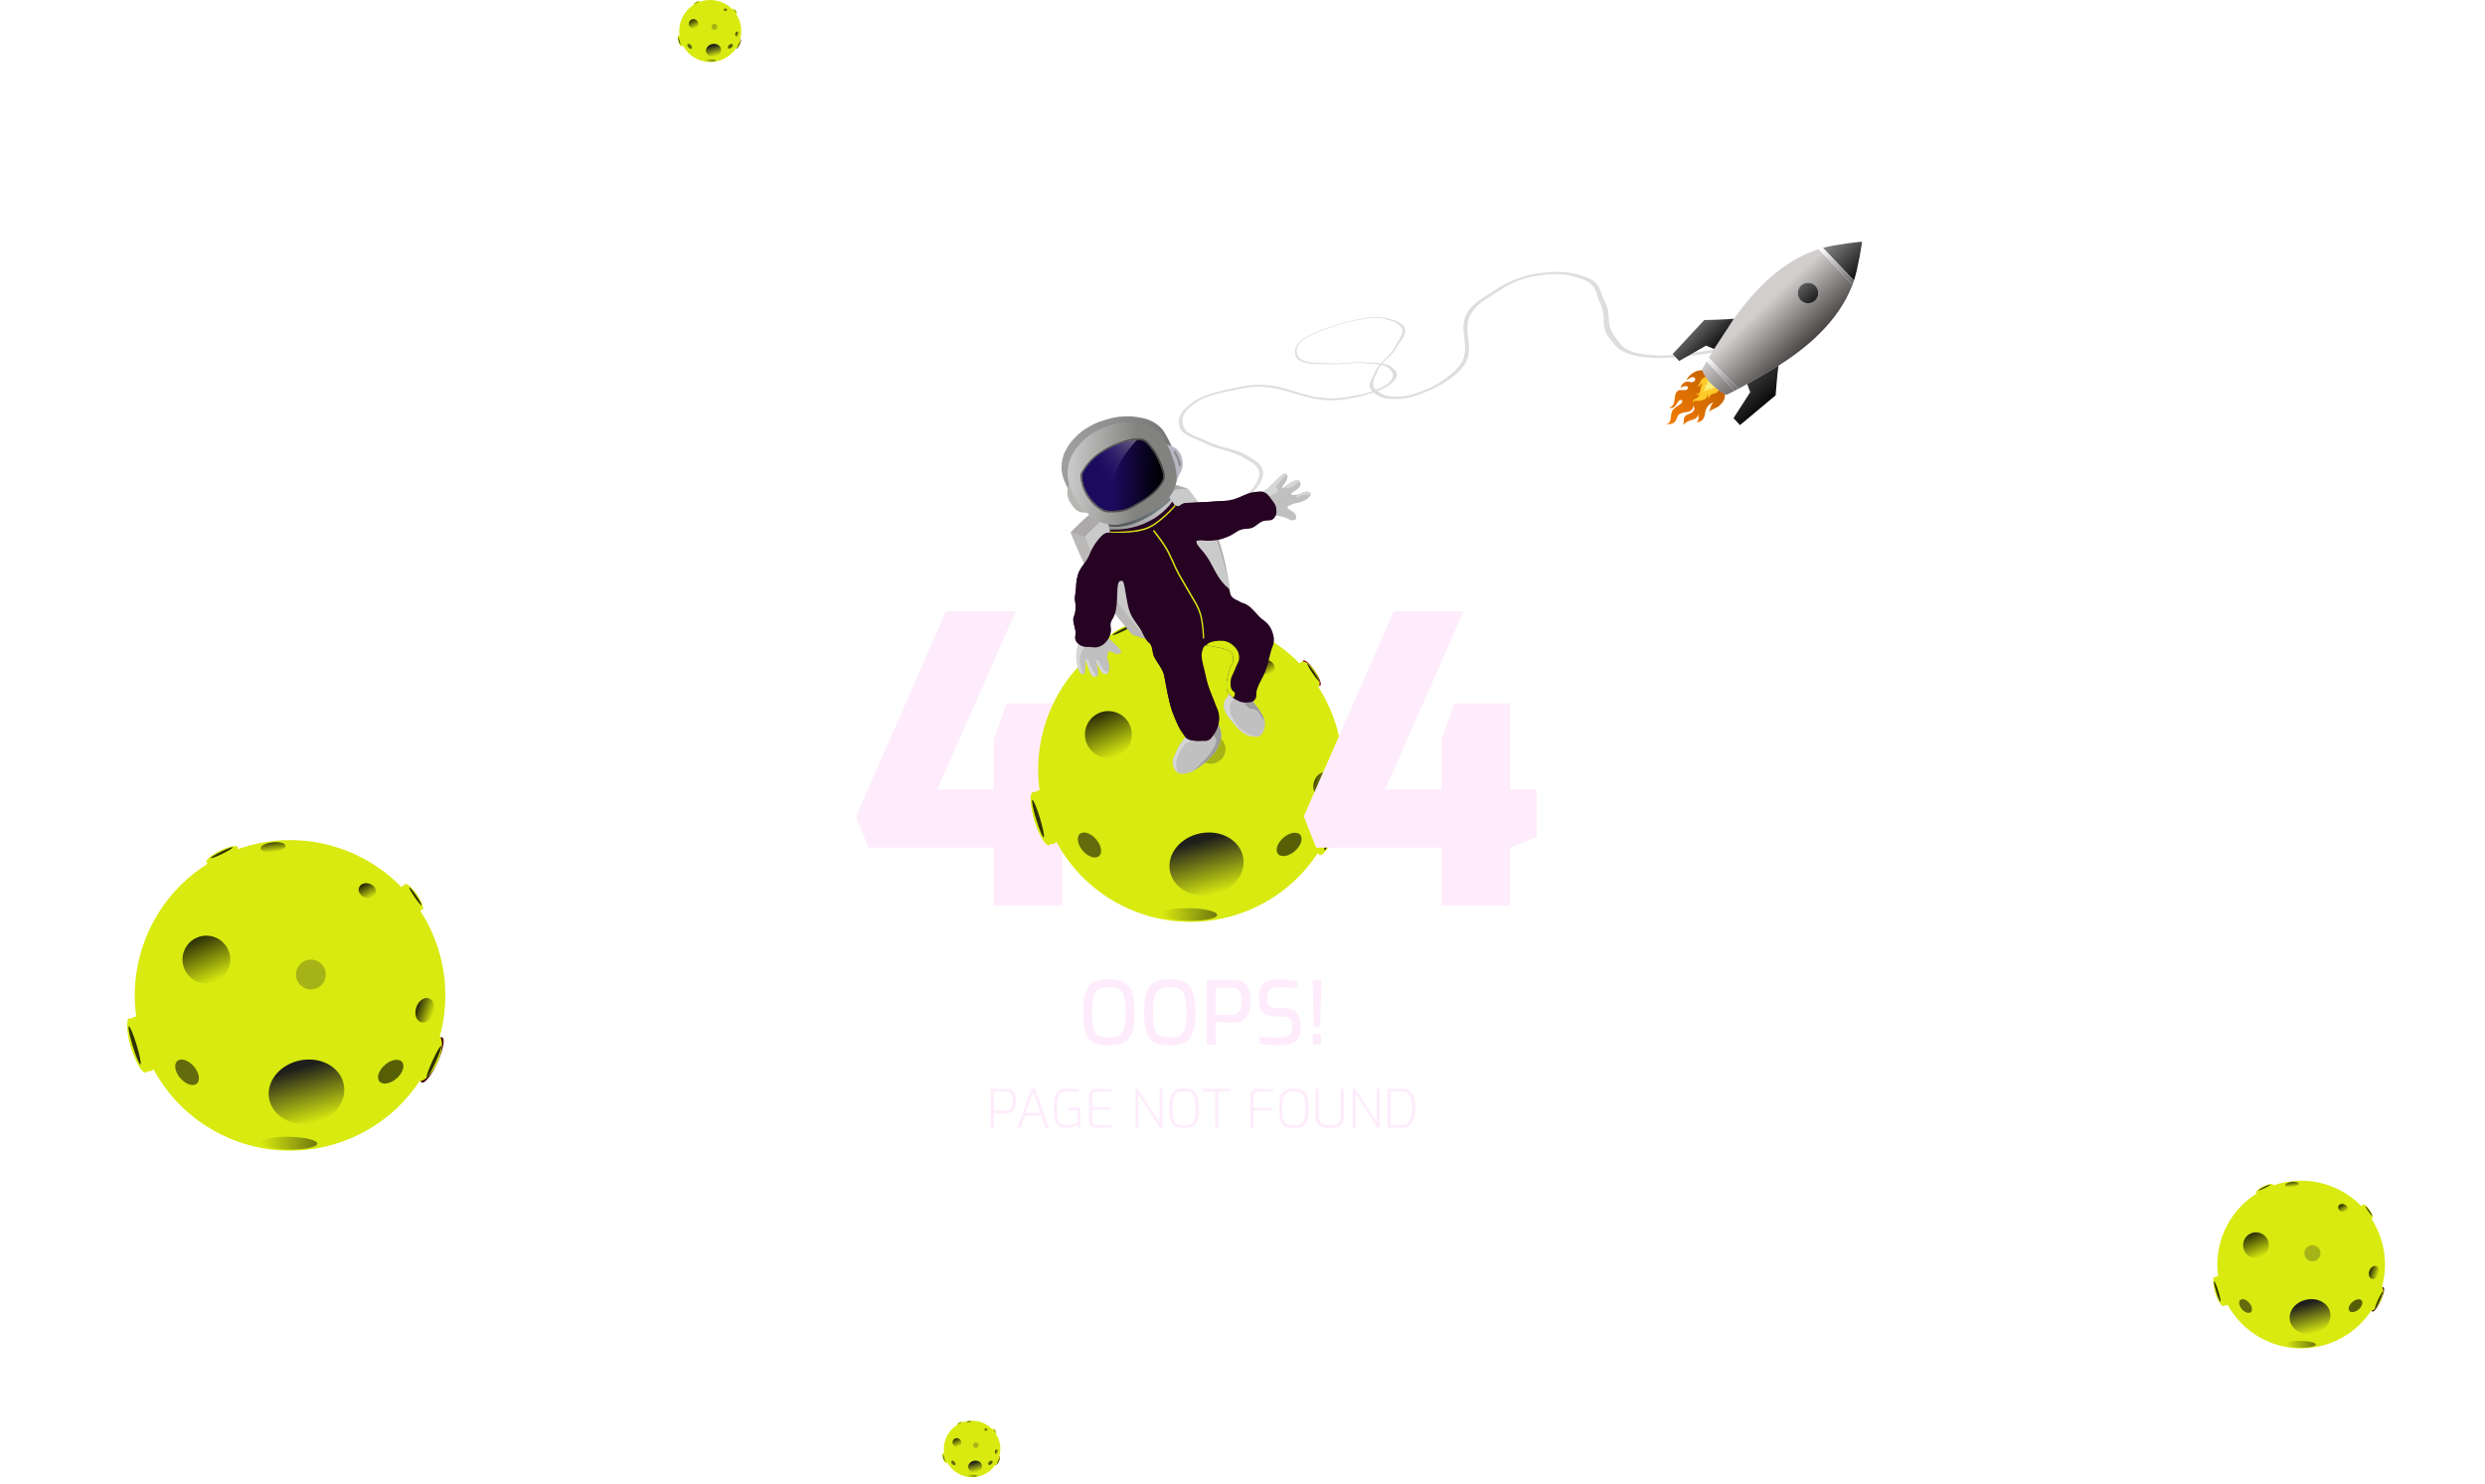 <svg width="1408" height="841" viewBox="0 0 1408 841" fill="none" xmlns="http://www.w3.org/2000/svg">
<path d="M749.232 186.726C749.552 186.652 749.313 187.133 749.313 187.133C748.526 187.502 734.667 192.211 734.704 198.163C734.717 200.273 734.743 201.595 736.647 203.188C740.093 206.069 746.189 205.359 753.122 205.828C760.977 206.361 766.646 204.62 774.376 205.31C780.485 205.856 785.589 205.518 788.675 208.098C791.047 210.082 792.327 211.69 790.832 214.434C788.835 218.099 784.198 220.195 777.786 222.504C772.983 224.234 769.011 225.069 763.816 225.956C737.074 230.523 728.365 214.637 701.849 220.461C691.217 222.795 683.154 223.713 676.098 229.187C670.155 233.798 669.195 236.825 670.491 241.366C671.89 246.268 678.441 247.184 684.717 250.308C692.644 254.254 701.028 254.243 707.742 258.797C711.611 261.421 714.66 262.807 715.487 266.416C716.059 268.91 715.417 270.521 714.185 273.226C711.486 279.155 698.193 288.877 698.193 288.877L696.578 287.788C696.578 287.788 709.252 279.281 712.007 273.444C713.203 270.911 713.911 269.391 713.394 267.053C712.605 263.489 709.167 262.276 705.263 259.73C698.447 255.285 690.417 255.13 682.665 251.155C676.272 247.878 669.692 246.83 668.315 241.751C667.057 237.112 668.607 233.451 674.629 228.749C681.666 223.254 690.955 221.71 702.493 219.24C729.047 213.554 737.766 229.726 764.46 224.736C769.487 223.796 772.604 223.497 777.191 221.75C782.744 219.635 786.979 217.874 788.654 214.652C789.84 212.372 789.251 211.005 787.571 209.244C784.793 206.331 779.522 206.375 773.101 205.758C766.084 205.084 760.899 206.746 753.638 206.389C746.159 206.022 739.545 206.885 735.839 203.831C733.747 202.107 733.783 200.641 733.85 198.334C734.025 192.326 746.83 187.63 749.232 186.726Z" fill="#DDDDDD"/>
<path d="M749.232 186.726C748.921 186.821 749.313 187.133 749.313 187.133C749.313 187.133 773.344 177.866 784.555 180.723C788.528 181.736 791.011 182.382 793.105 184.416C796.897 188.096 792.647 191.843 790.223 196.712C787.477 202.228 781.487 205.198 779.101 210.706C777.214 215.06 774.139 218.318 777.534 221.614C780.144 224.147 782.567 225.771 788.457 226.075C796.323 226.48 802.492 224.371 809.907 221.173C815.463 218.778 818.935 216.514 823.088 213.455C844.468 197.71 818.657 184.315 842.3 169.319C851.779 163.306 857.358 158.34 871.052 156.217C882.587 154.429 888.756 155.227 896.704 158.256C905.283 161.526 903.885 166.351 906.781 172.043C910.44 179.232 906.42 184.845 911.805 191.51C914.908 195.351 916.068 198.054 922.48 200.326C926.911 201.896 930.258 202.232 935.949 202.694C948.422 203.707 973.107 199.426 973.107 199.426L971.822 197.825C971.822 197.825 949.725 202.27 937.399 201.338C932.05 200.934 928.845 200.685 924.682 199.226C918.335 197.002 917.687 194.121 914.748 190.293C909.617 183.611 913.156 178.157 909.359 171.071C906.228 165.228 907.393 160.321 898.468 156.981C890.318 153.931 882.673 153.227 870.926 155.025C857.202 157.125 849.857 162.614 839.69 169.17C816.289 184.257 842.633 197.794 820.478 213.306C816.306 216.227 814.254 218.174 808.769 220.416C802.128 223.13 796.785 225.13 789.907 224.719C785.04 224.428 782.743 223.384 780.222 221.42C776.053 218.172 778.653 214.662 780.554 210.065C782.632 205.043 788.242 202.359 791.035 197.325C793.912 192.138 798.696 188.117 794.704 184.181C792.451 181.958 789.669 181.285 785.285 180.232C773.867 177.491 751.261 186.108 749.232 186.726Z" fill="#DDDDDD"/>
<path d="M970.555 211.97C970.555 211.97 976.258 214.467 977.34 223.287C977.63 225.88 976.346 227.796 974.508 229.618C972.628 231.558 969.843 231.564 968.16 233.549C969.323 231.67 968.983 229.433 970.972 227.934C968.003 228.891 966.471 231.198 966.074 234.211C965.719 237.106 964.436 239.021 961.245 239.336C962.871 238.026 962.321 236.221 962.249 234.429C962.074 236.533 960.457 237.525 958.616 237.954C956.373 238.532 955.402 239.143 953.686 240.848C954.563 237.768 953.055 236.098 956.793 234.644C958.842 233.862 961.108 232.41 959.464 229.861C958.909 234.341 955.167 232.931 952.147 234.323C950.011 235.342 950.445 237.024 949.249 238.624C948.054 240.224 945.978 240.487 944.108 240.478C947.234 239.605 946.451 236.084 947.193 233.597C948.024 230.715 951.821 230.058 953.4 227.474C951.988 225.169 950.603 227.958 950.021 228.897C949.068 230.344 947.838 231.744 945.789 230.974C950.604 229.43 947.335 223.615 950.816 221.319C952.152 220.439 955.538 221.801 956.216 220.228C957.273 217.828 953.103 219.072 952.212 219.685C952.445 218.378 953.473 217.092 954.762 216.49C956.414 215.697 957.579 216.762 959.019 216.482C960.938 216.134 961.12 213.712 958.973 213.656C958.178 213.635 956.512 214.984 955.549 215.277C956.727 212.841 959.611 210.57 962.252 210.002C965.533 209.292 967.801 210.784 970.555 211.97Z" fill="url(#paint0_linear_403_108)"/>
<path d="M972.144 215.053C972.717 215.697 972.676 215.735 973.203 216.572C974.329 218.325 974.552 220.861 972.866 222.312C971.903 223.115 970.771 222.89 969.741 223.459C968.652 224.047 968.601 225.246 968.021 226.168C967.971 225.51 967.974 224.987 967.826 224.348C967.765 223.96 967.667 223.534 967.817 223.168C967.401 223.86 967.329 224.671 966.874 225.363C966.297 226.207 965.434 226.469 964.493 226.768C963.533 227.048 962.599 227.155 961.554 227.143C961.129 227.139 960.572 227.036 960.178 227.187C959.666 227.414 959.471 227.895 959.07 228.239C959.3 226.907 959.386 226.231 960.795 225.859C962.243 225.488 962.315 224.231 963.262 223.332C962.447 223.846 961.411 224.086 960.856 223.017C962.574 223.577 963.286 222.308 963.522 220.821C963.775 219.393 963.731 218.135 964.895 217.142C964.18 217.115 963.82 217.865 963.376 218.286C962.854 218.745 962.265 218.932 961.583 219.06C961.663 218.984 961.783 218.907 961.824 218.831C962.096 218.35 962.594 218.026 962.865 217.546C963.117 217.084 963.271 216.641 963.465 216.16C963.854 215.197 964.857 214.357 965.73 213.824C967.181 212.931 969.839 213.23 971.566 214.524L971.734 214.662C971.884 214.779 972.014 214.916 972.144 215.053Z" fill="#FFC929"/>
<path d="M972.639 215.578C973.259 216.315 973.348 216.913 973.327 217.876C973.293 218.952 972.302 219.712 971.6 220.419C971.771 220.096 971.726 219.776 971.765 219.418C971.387 219.838 971.031 219.673 970.606 219.917C970.159 220.18 969.921 220.727 969.505 221.001C969.7 220.535 969.177 220.047 969.515 219.627C969.06 219.798 969.222 220.367 968.908 220.644C968.636 220.882 968.039 220.987 967.738 221.152C967.771 221.041 968.565 219.926 967.963 220.236C967.849 220.304 967.747 220.722 967.58 220.86C967.434 220.959 967.218 221.024 967.042 221.07C966.64 221.17 966.232 221.076 965.869 221.26C965.454 221.473 965.251 221.867 965.037 222.27C965.268 221.529 965.125 221.042 965.772 220.549C966.085 220.292 966.213 220.07 966.435 219.759C966.625 219.498 966.874 219.382 967.125 219.144C966.33 218.935 966.178 219.802 965.517 219.987C965.893 219.691 965.78 219.257 965.901 218.86C966.033 218.475 966.359 218.105 966.742 217.942C967.021 217.817 967.747 217.932 967.706 217.469C967.666 216.924 966.891 217.219 966.661 217.396C966.803 217 967.13 216.61 967.593 216.512C967.995 216.432 968.401 216.649 968.595 216.183C968.257 215.701 967.775 216.179 967.314 216.154C967.972 215.631 968.273 214.501 969.305 214.707C969.58 214.767 970.243 215.402 970.284 214.922C970.313 214.533 969.622 214.245 969.324 214.287C970.327 213.918 971.758 214.587 972.509 215.441L972.639 215.578Z" fill="#F9F079"/>
<path d="M966.949 204.743C966.118 206.138 965.345 207.487 964.621 208.781C963.897 210.074 966.592 214.36 969.374 217.286C972.135 220.188 977.297 224.197 978.627 223.542C979.958 222.886 981.344 222.184 982.781 221.429L966.949 204.743Z" fill="url(#paint1_linear_403_108)"/>
<path d="M1007.72 207.215C1024.67 196.349 1041.67 181.903 1049.6 161.433L1030.37 141.165C1009.51 148.01 994.19 164.222 982.452 180.585L971.181 197.763C970.146 199.453 969.155 201.085 968.192 202.685L984.903 220.296C986.549 219.416 988.235 218.514 989.974 217.569L1007.72 207.215ZM1028.67 162.034C1030.85 164.429 1030.77 168.099 1028.45 170.299C1026.14 172.497 1022.46 172.391 1020.19 170.083C1018 167.689 1018.09 164.015 1020.4 161.817C1022.72 159.616 1026.39 159.726 1028.67 162.034Z" fill="url(#paint2_linear_403_108)"/>
<path d="M991.676 222.206L989.974 217.57L1007.72 207.216C1007.08 210.589 1006.07 223.992 1006.07 223.992L985.891 240.864L982.183 236.955L991.676 222.206Z" fill="url(#paint3_linear_403_108)"/>
<path d="M965.613 181.354C965.613 181.354 979.048 181.041 982.451 180.586L971.181 197.764L966.64 195.821L951.413 204.528L947.706 200.62L965.613 181.354Z" fill="url(#paint4_linear_403_108)"/>
<path d="M1050.46 158.973C1052.64 152.451 1055.2 137.244 1054.99 137.019C1054.77 136.793 1039.5 138.598 1032.87 140.432L1050.46 158.973Z" fill="url(#paint5_linear_403_108)"/>
<path d="M966.949 204.743L982.781 221.429L984.903 220.296L968.192 202.685L966.949 204.743Z" fill="url(#paint6_linear_403_108)"/>
<path d="M1030.37 141.166L1049.6 161.433L1050.46 158.973L1032.87 140.432L1030.37 141.166Z" fill="url(#paint7_linear_403_108)"/>
<path d="M1028.45 170.299C1030.77 168.098 1030.85 164.428 1028.67 162.034C1026.39 159.726 1022.72 159.616 1020.41 161.816C1018.09 164.014 1018 167.688 1020.19 170.083C1022.46 172.391 1026.14 172.497 1028.45 170.299Z" fill="url(#paint8_linear_403_108)"/>
<path d="M562.999 513.133V480.315H491.968L485 462.557L536.025 346.345H575.587L531.08 447.272H562.999V418.95L570.417 398.495H601.886V447.272H616.946V474.246L601.886 480.315V513.133H562.999Z" fill="#FEECFC"/>
<g filter="url(#filter0_d_403_108)">
<path d="M760.522 401.504C779.614 445.151 759.708 496.01 716.062 515.101C672.415 534.192 621.556 514.287 602.465 470.64C583.374 426.994 603.279 376.135 646.926 357.043C690.572 337.952 741.431 357.858 760.522 401.504Z" fill="#D8EA10"/>
<path d="M647.158 410.853C650.096 417.568 647.034 425.392 640.32 428.33C633.605 431.268 625.78 428.206 622.843 421.492C619.905 414.777 622.967 406.952 629.681 404.015C636.396 401.077 644.221 404.139 647.158 410.853Z" fill="url(#paint9_linear_403_108)"/>
<path d="M728.205 375.717C729.891 377.673 729.573 380.232 727.493 381.431C725.413 382.631 722.36 382.017 720.673 380.061C718.987 378.104 719.305 375.546 721.385 374.346C723.465 373.147 726.518 373.76 728.205 375.717Z" fill="url(#paint10_linear_403_108)"/>
<path d="M758.681 437.712C761.307 438.627 762.41 442.312 761.145 445.945C759.881 449.577 756.727 451.781 754.101 450.866C751.476 449.952 750.373 446.267 751.637 442.634C752.902 439.002 756.056 436.798 758.681 437.712Z" fill="url(#paint11_linear_403_108)"/>
<path d="M678.974 352.932C679.144 354.413 676.183 355.968 672.362 356.405C668.541 356.843 665.306 355.997 665.136 354.516C664.967 353.035 667.927 351.48 671.748 351.043C675.57 350.606 678.805 351.452 678.974 352.932Z" fill="url(#paint12_linear_403_108)"/>
<path d="M711.351 485.63C713.204 495.281 705.425 504.887 693.975 507.086C682.524 509.285 671.74 503.245 669.886 493.594C668.033 483.943 675.812 474.337 687.263 472.138C698.713 469.939 709.497 475.98 711.351 485.63Z" fill="url(#paint13_linear_403_108)"/>
<path d="M652.389 353.589C652.965 354.767 649.534 357.626 644.727 359.974C639.92 362.323 635.557 363.272 634.981 362.094C634.406 360.916 637.836 358.058 642.643 355.709C647.45 353.361 651.814 352.412 652.389 353.589Z" fill="#D8EA10"/>
<path d="M653.145 355.137C654.138 357.169 651.046 360.72 646.239 363.069C641.432 365.418 636.73 365.674 635.737 363.642C634.744 361.609 637.836 358.058 642.643 355.71C647.45 353.361 652.152 353.105 653.145 355.137Z" fill="#D8EA10"/>
<path d="M649.638 353.833C649.805 354.176 647.212 355.787 643.845 357.432C640.479 359.077 637.614 360.132 637.446 359.789C637.279 359.447 639.872 357.836 643.239 356.191C646.606 354.546 649.47 353.49 649.638 353.833Z" fill="#313502"/>
<path d="M592.249 448.788C594.289 448.167 597.999 454.415 600.536 462.744C603.072 471.073 603.474 478.329 601.433 478.95C599.392 479.572 595.682 473.323 593.146 464.994C590.61 456.665 590.208 449.41 592.249 448.788Z" fill="#D8EA10"/>
<path d="M594.929 447.972C598.45 446.899 603.361 452.782 605.897 461.111C608.433 469.44 607.635 477.061 604.113 478.133C600.592 479.206 595.682 473.323 593.145 464.994C590.609 456.665 591.408 449.044 594.929 447.972Z" fill="#D8EA10"/>
<path d="M591.932 453.272C592.526 453.091 594.447 457.673 596.223 463.506C597.999 469.34 598.958 474.215 598.364 474.396C597.771 474.577 595.849 469.994 594.073 464.161C592.297 458.328 591.338 453.452 591.932 453.272Z" fill="#2E3202"/>
<path d="M665.109 517.845C665.247 515.896 672.412 514.455 681.112 514.628C689.813 514.801 696.754 516.521 696.616 518.471C696.478 520.42 689.313 521.86 680.613 521.688C671.913 521.515 664.971 519.794 665.109 517.845Z" fill="url(#paint14_linear_403_108)"/>
<path d="M754.63 484.47C752.934 483.698 754.114 477.461 757.267 470.539C760.419 463.618 764.349 458.632 766.045 459.405C767.741 460.177 766.56 466.414 763.408 473.336C760.256 480.258 756.326 485.243 754.63 484.47Z" fill="#D8EA10"/>
<path d="M752.401 483.457C749.475 482.124 749.658 475.433 752.81 468.511C755.962 461.589 760.89 457.058 763.816 458.391C766.742 459.724 766.559 466.415 763.407 473.337C760.255 480.258 755.327 484.789 752.401 483.457Z" fill="#D8EA10"/>
<path d="M757.427 481.718C756.934 481.493 758.324 477.381 760.531 472.533C762.739 467.685 764.929 463.938 765.422 464.162C765.916 464.387 764.526 468.499 762.318 473.347C760.111 478.195 757.921 481.942 757.427 481.718Z" fill="#130406"/>
<path d="M755.089 388.407C754.129 389.061 751.188 386.417 748.519 382.501C745.849 378.586 744.463 374.881 745.422 374.227C746.382 373.573 749.323 376.217 751.993 380.133C754.662 384.049 756.048 387.753 755.089 388.407Z" fill="url(#paint15_linear_403_108)"/>
<path d="M753.829 389.266C752.173 390.394 748.667 388.135 745.998 384.22C743.329 380.304 742.507 376.215 744.162 375.087C745.818 373.958 749.324 376.217 751.993 380.133C754.662 384.048 755.484 388.137 753.829 389.266Z" fill="#D8EA10"/>
<path d="M754.526 386.026C754.247 386.216 752.505 384.147 750.635 381.405C748.766 378.663 747.477 376.286 747.756 376.095C748.035 375.905 749.777 377.974 751.646 380.716C753.516 383.458 754.805 385.836 754.526 386.026Z" fill="#2B2F01"/>
<path d="M701.353 424.466C701.353 429.047 697.64 432.761 693.059 432.761C688.478 432.761 684.765 429.047 684.765 424.466C684.765 419.886 688.478 416.172 693.059 416.172C697.64 416.172 701.353 419.886 701.353 424.466Z" fill="#A6B316"/>
<path d="M629.692 485.07C627.61 486.864 623.498 485.504 620.509 482.034C617.519 478.563 616.783 474.296 618.865 472.502C620.948 470.708 625.059 472.067 628.049 475.538C631.039 479.008 631.775 483.276 629.692 485.07Z" fill="#636B0D"/>
<path d="M694.718 368.067C694.718 370.815 691.005 373.043 686.424 373.043C681.844 373.043 678.13 370.815 678.13 368.067C678.13 365.318 681.844 363.09 686.424 363.09C691.005 363.09 694.718 365.318 694.718 368.067Z" fill="#D8EA10"/>
<path d="M743.665 473.004C745.472 475.075 744.139 479.195 740.687 482.207C737.235 485.218 732.972 485.981 731.165 483.91C729.358 481.839 730.692 477.719 734.143 474.707C737.595 471.696 741.858 470.933 743.665 473.004Z" fill="#575F06"/>
</g>
<g filter="url(#filter1_d_403_108)">
<path d="M1354.36 697.469C1364.87 721.498 1353.91 749.498 1329.88 760.008C1305.85 770.518 1277.85 759.56 1267.34 735.531C1256.83 711.502 1267.79 683.502 1291.82 672.992C1315.85 662.482 1343.85 673.44 1354.36 697.469Z" fill="#D8EA10"/>
<path d="M1291.95 702.616C1293.56 706.313 1291.88 710.62 1288.18 712.238C1284.48 713.855 1280.18 712.169 1278.56 708.473C1276.94 704.776 1278.63 700.468 1282.32 698.851C1286.02 697.234 1290.33 698.919 1291.95 702.616Z" fill="url(#paint16_linear_403_108)"/>
<path d="M1336.57 683.272C1337.49 684.35 1337.32 685.758 1336.17 686.418C1335.03 687.079 1333.35 686.741 1332.42 685.664C1331.49 684.587 1331.67 683.178 1332.81 682.518C1333.96 681.857 1335.64 682.195 1336.57 683.272Z" fill="url(#paint17_linear_403_108)"/>
<path d="M1353.34 717.403C1354.79 717.906 1355.4 719.935 1354.7 721.935C1354 723.935 1352.27 725.148 1350.82 724.645C1349.38 724.141 1348.77 722.112 1349.47 720.113C1350.16 718.113 1351.9 716.9 1353.34 717.403Z" fill="url(#paint18_linear_403_108)"/>
<path d="M1309.46 670.729C1309.56 671.544 1307.93 672.4 1305.82 672.641C1303.72 672.882 1301.94 672.416 1301.84 671.601C1301.75 670.785 1303.38 669.929 1305.48 669.689C1307.59 669.448 1309.37 669.914 1309.46 670.729Z" fill="url(#paint19_linear_403_108)"/>
<path d="M1327.29 743.783C1328.31 749.096 1324.02 754.385 1317.72 755.596C1311.42 756.806 1305.48 753.481 1304.46 748.168C1303.44 742.854 1307.72 737.566 1314.03 736.355C1320.33 735.145 1326.27 738.47 1327.29 743.783Z" fill="url(#paint20_linear_403_108)"/>
<path d="M1294.83 671.09C1295.14 671.739 1293.25 673.313 1290.61 674.606C1287.96 675.898 1285.56 676.421 1285.24 675.773C1284.93 675.124 1286.81 673.551 1289.46 672.258C1292.11 670.965 1294.51 670.442 1294.83 671.09Z" fill="#D8EA10"/>
<path d="M1295.24 671.942C1295.79 673.061 1294.09 675.016 1291.44 676.309C1288.79 677.602 1286.21 677.743 1285.66 676.625C1285.11 675.506 1286.81 673.551 1289.46 672.258C1292.11 670.965 1294.7 670.824 1295.24 671.942Z" fill="#D8EA10"/>
<path d="M1293.31 671.225C1293.4 671.413 1291.98 672.3 1290.12 673.206C1288.27 674.111 1286.69 674.692 1286.6 674.504C1286.51 674.315 1287.94 673.428 1289.79 672.523C1291.64 671.617 1293.22 671.036 1293.31 671.225Z" fill="#313502"/>
<path d="M1261.72 723.501C1262.84 723.159 1264.88 726.598 1266.28 731.184C1267.68 735.769 1267.9 739.764 1266.77 740.106C1265.65 740.448 1263.61 737.008 1262.21 732.423C1260.81 727.837 1260.59 723.843 1261.72 723.501Z" fill="#D8EA10"/>
<path d="M1263.19 723.051C1265.13 722.461 1267.83 725.699 1269.23 730.285C1270.63 734.87 1270.19 739.066 1268.25 739.656C1266.31 740.246 1263.61 737.008 1262.21 732.422C1260.81 727.837 1261.25 723.641 1263.19 723.051Z" fill="#D8EA10"/>
<path d="M1261.54 725.969C1261.87 725.869 1262.93 728.392 1263.9 731.603C1264.88 734.815 1265.41 737.499 1265.08 737.598C1264.76 737.698 1263.7 735.175 1262.72 731.964C1261.74 728.752 1261.22 726.068 1261.54 725.969Z" fill="#2E3202"/>
<path d="M1301.83 761.519C1301.9 760.445 1305.85 759.652 1310.64 759.748C1315.43 759.843 1319.25 760.79 1319.17 761.863C1319.1 762.936 1315.15 763.729 1310.36 763.634C1305.57 763.539 1301.75 762.592 1301.83 761.519Z" fill="url(#paint21_linear_403_108)"/>
<path d="M1351.11 743.145C1350.18 742.72 1350.83 739.286 1352.56 735.475C1354.3 731.665 1356.46 728.92 1357.4 729.345C1358.33 729.77 1357.68 733.204 1355.95 737.015C1354.21 740.825 1352.05 743.57 1351.11 743.145Z" fill="url(#paint22_linear_403_108)"/>
<path d="M1349.89 742.587C1348.27 741.853 1348.38 738.169 1350.11 734.358C1351.85 730.548 1354.56 728.053 1356.17 728.787C1357.78 729.521 1357.68 733.205 1355.95 737.015C1354.21 740.826 1351.5 743.32 1349.89 742.587Z" fill="#D8EA10"/>
<path d="M1352.65 741.629C1352.38 741.506 1353.15 739.242 1354.36 736.573C1355.58 733.904 1356.78 731.841 1357.05 731.965C1357.33 732.088 1356.56 734.352 1355.35 737.021C1354.13 739.69 1352.92 741.753 1352.65 741.629Z" fill="#2E3202"/>
<path d="M1351.37 690.259C1350.84 690.619 1349.22 689.163 1347.75 687.007C1346.28 684.852 1345.52 682.812 1346.04 682.452C1346.57 682.092 1348.19 683.548 1349.66 685.704C1351.13 687.859 1351.89 689.899 1351.37 690.259Z" fill="#D8EA10"/>
<path d="M1350.67 690.732C1349.76 691.353 1347.83 690.109 1346.36 687.953C1344.89 685.798 1344.44 683.547 1345.35 682.925C1346.26 682.304 1348.19 683.548 1349.66 685.704C1351.13 687.859 1351.58 690.11 1350.67 690.732Z" fill="#D8EA10"/>
<path d="M1351.06 688.948C1350.9 689.053 1349.94 687.914 1348.91 686.404C1347.88 684.894 1347.17 683.586 1347.33 683.481C1347.48 683.376 1348.44 684.515 1349.47 686.025C1350.5 687.534 1351.21 688.843 1351.06 688.948Z" fill="#2B2F01"/>
<path d="M1321.78 710.111C1321.78 712.632 1319.74 714.677 1317.22 714.677C1314.69 714.677 1312.65 712.632 1312.65 710.111C1312.65 707.589 1314.69 705.544 1317.22 705.544C1319.74 705.544 1321.78 707.589 1321.78 710.111Z" fill="#A6B316"/>
<path d="M1282.33 743.475C1281.18 744.462 1278.92 743.714 1277.27 741.803C1275.63 739.893 1275.22 737.543 1276.37 736.556C1277.52 735.568 1279.78 736.316 1281.43 738.227C1283.07 740.138 1283.48 742.487 1282.33 743.475Z" fill="#636B0D"/>
<path d="M1318.13 679.061C1318.13 680.574 1316.09 681.8 1313.56 681.8C1311.04 681.8 1309 680.574 1309 679.061C1309 677.548 1311.04 676.321 1313.56 676.321C1316.09 676.321 1318.13 677.548 1318.13 679.061Z" fill="#D8EA10"/>
<path d="M1345.08 736.832C1346.07 737.972 1345.34 740.241 1343.44 741.899C1341.54 743.557 1339.19 743.976 1338.2 742.836C1337.2 741.696 1337.93 739.428 1339.83 737.77C1341.73 736.112 1344.08 735.692 1345.08 736.832Z" fill="#575F06"/>
</g>
<g filter="url(#filter2_d_403_108)">
<path d="M572.447 814.59C575.987 822.684 572.295 832.115 564.202 835.655C556.108 839.196 546.676 835.504 543.136 827.41C539.596 819.316 543.287 809.885 551.381 806.345C559.475 802.804 568.906 806.496 572.447 814.59Z" fill="#D8EA10"/>
<path d="M551.424 816.323C551.969 817.568 551.401 819.02 550.156 819.564C548.911 820.109 547.46 819.541 546.915 818.296C546.37 817.051 546.938 815.6 548.183 815.055C549.428 814.51 550.879 815.078 551.424 816.323Z" fill="url(#paint23_linear_403_108)"/>
<path d="M566.454 809.808C566.766 810.17 566.707 810.645 566.322 810.867C565.936 811.09 565.37 810.976 565.057 810.613C564.744 810.25 564.803 809.776 565.189 809.553C565.575 809.331 566.141 809.445 566.454 809.808Z" fill="url(#paint24_linear_403_108)"/>
<path d="M572.105 821.304C572.592 821.474 572.797 822.157 572.562 822.831C572.328 823.504 571.743 823.913 571.256 823.743C570.769 823.574 570.564 822.89 570.799 822.217C571.033 821.543 571.618 821.135 572.105 821.304Z" fill="url(#paint25_linear_403_108)"/>
<path d="M557.324 805.582C557.356 805.857 556.807 806.145 556.098 806.226C555.389 806.307 554.789 806.151 554.758 805.876C554.726 805.601 555.275 805.313 555.984 805.232C556.693 805.151 557.293 805.308 557.324 805.582Z" fill="url(#paint26_linear_403_108)"/>
<path d="M563.328 830.19C563.672 831.98 562.229 833.761 560.106 834.169C557.982 834.577 555.982 833.457 555.639 831.667C555.295 829.877 556.738 828.096 558.861 827.688C560.984 827.28 562.984 828.401 563.328 830.19Z" fill="url(#paint27_linear_403_108)"/>
<path d="M552.394 805.704C552.501 805.923 551.865 806.453 550.973 806.888C550.082 807.324 549.273 807.5 549.166 807.281C549.059 807.063 549.695 806.533 550.587 806.097C551.478 805.662 552.287 805.486 552.394 805.704Z" fill="#D8EA10"/>
<path d="M552.534 805.991C552.718 806.368 552.145 807.027 551.254 807.462C550.362 807.898 549.49 807.945 549.306 807.568C549.122 807.191 549.695 806.533 550.587 806.097C551.478 805.662 552.35 805.614 552.534 805.991Z" fill="#D8EA10"/>
<path d="M551.884 805.749C551.915 805.813 551.434 806.112 550.81 806.417C550.185 806.722 549.654 806.917 549.623 806.854C549.592 806.79 550.073 806.492 550.697 806.187C551.322 805.882 551.853 805.686 551.884 805.749Z" fill="#313502"/>
<path d="M541.241 823.358C541.62 823.243 542.308 824.402 542.778 825.946C543.249 827.491 543.323 828.836 542.945 828.951C542.566 829.067 541.878 827.908 541.408 826.363C540.938 824.819 540.863 823.473 541.241 823.358Z" fill="#D8EA10"/>
<path d="M541.739 823.207C542.392 823.008 543.302 824.099 543.772 825.643C544.243 827.188 544.095 828.601 543.442 828.8C542.789 828.999 541.878 827.908 541.408 826.363C540.937 824.819 541.086 823.405 541.739 823.207Z" fill="#D8EA10"/>
<path d="M541.183 824.189C541.293 824.156 541.649 825.006 541.979 826.087C542.308 827.169 542.486 828.073 542.376 828.107C542.266 828.14 541.909 827.291 541.58 826.209C541.25 825.127 541.073 824.223 541.183 824.189Z" fill="#2E3202"/>
<path d="M554.753 836.164C554.779 835.803 556.107 835.536 557.721 835.568C559.334 835.6 560.621 835.919 560.596 836.28C560.57 836.642 559.241 836.909 557.628 836.877C556.015 836.845 554.727 836.526 554.753 836.164Z" fill="url(#paint28_linear_403_108)"/>
<path d="M571.354 829.975C571.039 829.832 571.258 828.675 571.843 827.392C572.427 826.108 573.156 825.184 573.471 825.327C573.785 825.47 573.566 826.627 572.982 827.91C572.397 829.194 571.668 830.118 571.354 829.975Z" fill="url(#paint29_linear_403_108)"/>
<path d="M570.94 829.787C570.398 829.54 570.432 828.299 571.016 827.015C571.601 825.732 572.515 824.892 573.057 825.139C573.6 825.386 573.566 826.627 572.981 827.91C572.397 829.194 571.483 830.034 570.94 829.787Z" fill="#D8EA10"/>
<path d="M571.873 829.465C571.781 829.423 572.039 828.66 572.448 827.761C572.858 826.862 573.264 826.167 573.355 826.209C573.447 826.251 573.189 827.013 572.78 827.912C572.37 828.811 571.964 829.506 571.873 829.465Z" fill="#2E3202"/>
<path d="M571.439 812.161C571.261 812.282 570.715 811.792 570.221 811.066C569.726 810.34 569.468 809.653 569.646 809.531C569.824 809.41 570.37 809.9 570.865 810.626C571.36 811.353 571.617 812.04 571.439 812.161Z" fill="#D8EA10"/>
<path d="M571.205 812.32C570.898 812.529 570.248 812.11 569.753 811.384C569.258 810.658 569.106 809.9 569.413 809.691C569.72 809.481 570.37 809.9 570.865 810.626C571.36 811.353 571.512 812.111 571.205 812.32Z" fill="#D8EA10"/>
<path d="M571.334 811.719C571.283 811.755 570.96 811.371 570.613 810.862C570.266 810.354 570.027 809.913 570.079 809.878C570.131 809.842 570.454 810.226 570.801 810.735C571.147 811.243 571.386 811.684 571.334 811.719Z" fill="#2B2F01"/>
<path d="M561.474 818.848C561.474 819.697 560.785 820.386 559.936 820.386C559.087 820.386 558.398 819.697 558.398 818.848C558.398 817.998 559.087 817.31 559.936 817.31C560.785 817.31 561.474 817.998 561.474 818.848Z" fill="#A6B316"/>
<path d="M548.185 830.086C547.799 830.419 547.037 830.167 546.482 829.523C545.928 828.88 545.791 828.088 546.177 827.756C546.563 827.423 547.326 827.675 547.88 828.319C548.435 828.962 548.571 829.754 548.185 830.086Z" fill="#636B0D"/>
<path d="M560.244 808.389C560.244 808.899 559.555 809.312 558.706 809.312C557.856 809.312 557.168 808.899 557.168 808.389C557.168 807.879 557.856 807.466 558.706 807.466C559.555 807.466 560.244 807.879 560.244 808.389Z" fill="#D8EA10"/>
<path d="M569.32 827.849C569.656 828.233 569.408 828.997 568.768 829.555C568.128 830.114 567.338 830.255 567.003 829.871C566.667 829.487 566.915 828.723 567.555 828.165C568.195 827.606 568.985 827.465 569.32 827.849Z" fill="#575F06"/>
</g>
<g filter="url(#filter3_d_403_108)">
<path d="M251.956 528.743C271.428 573.259 251.125 625.132 206.609 644.604C162.093 664.076 110.22 643.773 90.748 599.257C71.276 554.741 91.579 502.868 136.095 483.396C180.612 463.924 232.484 484.227 251.956 528.743Z" fill="#D8EA10"/>
<path d="M136.332 538.278C139.329 545.127 136.206 553.107 129.357 556.104C122.509 559.1 114.528 555.977 111.532 549.129C108.536 542.28 111.659 534.299 118.507 531.303C125.355 528.307 133.336 531.43 136.332 538.278Z" fill="url(#paint30_linear_403_108)"/>
<path d="M218.994 502.442C220.715 504.437 220.39 507.047 218.269 508.27C216.147 509.493 213.033 508.868 211.313 506.872C209.592 504.877 209.917 502.267 212.039 501.044C214.16 499.82 217.274 500.446 218.994 502.442Z" fill="url(#paint31_linear_403_108)"/>
<path d="M250.078 565.673C252.756 566.605 253.881 570.364 252.591 574.069C251.302 577.774 248.085 580.021 245.407 579.089C242.729 578.157 241.604 574.398 242.894 570.693C244.184 566.988 247.4 564.741 250.078 565.673Z" fill="url(#paint32_linear_403_108)"/>
<path d="M168.783 479.203C168.955 480.713 165.936 482.299 162.038 482.745C158.141 483.191 154.841 482.328 154.668 480.818C154.496 479.308 157.515 477.722 161.413 477.276C165.31 476.83 168.61 477.693 168.783 479.203Z" fill="url(#paint33_linear_403_108)"/>
<path d="M201.804 614.546C203.695 624.389 195.76 634.187 184.082 636.43C172.403 638.672 161.404 632.511 159.513 622.668C157.623 612.825 165.558 603.027 177.236 600.785C188.914 598.542 199.914 604.703 201.804 614.546Z" fill="url(#paint34_linear_403_108)"/>
<path d="M141.667 479.873C142.254 481.074 138.755 483.99 133.853 486.385C128.95 488.78 124.5 489.748 123.913 488.547C123.326 487.346 126.825 484.43 131.727 482.035C136.63 479.64 141.08 478.672 141.667 479.873Z" fill="#D8EA10"/>
<path d="M142.438 481.451C143.451 483.524 140.298 487.146 135.395 489.542C130.492 491.937 125.696 492.198 124.684 490.126C123.671 488.053 126.825 484.431 131.727 482.035C136.63 479.64 141.426 479.378 142.438 481.451Z" fill="#D8EA10"/>
<path d="M138.861 480.121C139.032 480.471 136.387 482.114 132.953 483.792C129.519 485.469 126.597 486.546 126.427 486.197C126.256 485.847 128.901 484.204 132.335 482.526C135.768 480.849 138.691 479.772 138.861 480.121Z" fill="#313502"/>
<path d="M80.328 576.97C82.409 576.336 86.194 582.709 88.78 591.204C91.367 599.699 91.777 607.099 89.695 607.733C87.614 608.366 83.83 601.994 81.243 593.499C78.656 585.004 78.247 577.603 80.328 576.97Z" fill="#D8EA10"/>
<path d="M83.062 576.136C86.653 575.043 91.662 581.043 94.249 589.538C96.835 598.033 96.021 605.806 92.429 606.9C88.838 607.993 83.829 601.993 81.243 593.498C78.656 585.003 79.47 577.23 83.062 576.136Z" fill="#D8EA10"/>
<path d="M80.005 581.542C80.611 581.358 82.57 586.031 84.382 591.981C86.193 597.93 87.171 602.903 86.566 603.087C85.96 603.272 84 598.598 82.189 592.649C80.377 586.699 79.399 581.726 80.005 581.542Z" fill="#2E3202"/>
<path d="M154.641 647.403C154.782 645.415 162.089 643.946 170.963 644.122C179.837 644.298 186.917 646.053 186.776 648.041C186.635 650.029 179.328 651.498 170.454 651.322C161.58 651.146 154.5 649.391 154.641 647.403Z" fill="url(#paint35_linear_403_108)"/>
<path d="M245.946 613.363C244.216 612.575 245.42 606.214 248.635 599.154C251.851 592.094 255.859 587.01 257.589 587.798C259.318 588.585 258.114 594.947 254.899 602.006C251.684 609.066 247.676 614.151 245.946 613.363Z" fill="url(#paint36_linear_403_108)"/>
<path d="M243.673 612.329C240.688 610.97 240.875 604.145 244.09 597.085C247.305 590.025 252.331 585.404 255.315 586.764C258.3 588.123 258.113 594.948 254.898 602.007C251.683 609.067 246.658 613.688 243.673 612.329Z" fill="#D8EA10"/>
<path d="M248.799 610.555C248.296 610.326 249.714 606.132 251.965 601.188C254.217 596.243 256.45 592.421 256.954 592.65C257.457 592.879 256.04 597.073 253.788 602.018C251.536 606.962 249.303 610.784 248.799 610.555Z" fill="#2E3202"/>
<path d="M246.414 515.385C245.436 516.052 242.435 513.355 239.713 509.361C236.991 505.368 235.577 501.589 236.555 500.922C237.534 500.255 240.534 502.952 243.256 506.946C245.979 510.939 247.393 514.717 246.414 515.385Z" fill="#D8EA10"/>
<path d="M245.129 516.261C243.441 517.412 239.865 515.107 237.142 511.114C234.42 507.12 233.582 502.95 235.27 501.799C236.958 500.648 240.534 502.952 243.257 506.946C245.979 510.939 246.817 515.11 245.129 516.261Z" fill="#D8EA10"/>
<path d="M245.84 512.956C245.555 513.15 243.779 511.04 241.872 508.243C239.965 505.446 238.65 503.022 238.935 502.827C239.22 502.633 240.996 504.743 242.903 507.54C244.81 510.337 246.125 512.762 245.84 512.956Z" fill="#2B2F01"/>
<path d="M191.607 552.163C191.607 556.835 187.82 560.622 183.148 560.622C178.476 560.622 174.688 556.835 174.688 552.163C174.688 547.491 178.476 543.703 183.148 543.703C187.82 543.703 191.607 547.491 191.607 552.163Z" fill="#A6B316"/>
<path d="M118.518 613.974C116.394 615.804 112.201 614.418 109.151 610.878C106.102 607.338 105.352 602.986 107.475 601.156C109.599 599.326 113.793 600.713 116.842 604.252C119.892 607.792 120.642 612.144 118.518 613.974Z" fill="#636B0D"/>
<path d="M184.84 494.639C184.84 497.442 181.053 499.715 176.381 499.715C171.709 499.715 167.921 497.442 167.921 494.639C167.921 491.836 171.709 489.563 176.381 489.563C181.053 489.563 184.84 491.836 184.84 494.639Z" fill="#D8EA10"/>
<path d="M234.762 601.668C236.605 603.78 235.246 607.983 231.725 611.054C228.205 614.126 223.857 614.904 222.014 612.791C220.171 610.679 221.531 606.477 225.051 603.405C228.572 600.334 232.92 599.556 234.762 601.668Z" fill="#575F06"/>
</g>
<path d="M418.524 10.528C422.41 19.414 418.358 29.768 409.472 33.655C400.586 37.542 390.232 33.489 386.345 24.603C382.458 15.717 386.511 5.363 395.397 1.476C404.283 -2.41 414.637 1.642 418.524 10.528Z" fill="#D8EA10"/>
<path d="M395.444 12.431C396.042 13.798 395.419 15.391 394.052 15.989C392.685 16.587 391.092 15.964 390.494 14.597C389.896 13.23 390.519 11.637 391.886 11.039C393.253 10.441 394.846 11.064 395.444 12.431Z" fill="url(#paint37_linear_403_108)"/>
<path d="M411.944 5.278C412.288 5.676 412.223 6.197 411.799 6.441C411.376 6.686 410.754 6.561 410.411 6.162C410.068 5.764 410.132 5.243 410.556 4.999C410.979 4.755 411.601 4.88 411.944 5.278Z" fill="url(#paint38_linear_403_108)"/>
<path d="M418.149 17.9C418.683 18.086 418.908 18.836 418.651 19.576C418.393 20.315 417.751 20.764 417.216 20.578C416.682 20.392 416.457 19.641 416.715 18.902C416.972 18.162 417.614 17.713 418.149 17.9Z" fill="url(#paint39_linear_403_108)"/>
<path d="M408.513 27.655C408.89 29.62 407.306 31.576 404.975 32.023C402.644 32.471 400.449 31.241 400.071 29.276C399.694 27.312 401.278 25.356 403.609 24.908C405.94 24.46 408.136 25.69 408.513 27.655Z" fill="url(#paint40_linear_403_108)"/>
<path d="M396.509 0.773C396.626 1.013 395.928 1.595 394.949 2.073C393.97 2.551 393.082 2.744 392.965 2.505C392.848 2.265 393.546 1.683 394.525 1.205C395.504 0.727 396.392 0.533 396.509 0.773Z" fill="#D8EA10"/>
<path d="M396.663 1.088C396.865 1.502 396.236 2.225 395.257 2.703C394.278 3.181 393.321 3.233 393.119 2.82C392.917 2.406 393.546 1.683 394.525 1.205C395.504 0.727 396.461 0.674 396.663 1.088Z" fill="#D8EA10"/>
<path d="M395.949 0.823C395.983 0.892 395.455 1.22 394.77 1.555C394.084 1.89 393.501 2.105 393.467 2.035C393.433 1.966 393.961 1.638 394.646 1.303C395.332 0.968 395.915 0.753 395.949 0.823Z" fill="#313502"/>
<path d="M384.265 20.154C384.681 20.028 385.436 21.3 385.952 22.996C386.469 24.691 386.55 26.169 386.135 26.295C385.719 26.422 384.964 25.149 384.448 23.454C383.931 21.758 383.85 20.281 384.265 20.154Z" fill="#D8EA10"/>
<path d="M384.811 19.988C385.528 19.77 386.527 20.968 387.044 22.663C387.56 24.359 387.397 25.91 386.681 26.129C385.964 26.347 384.964 25.149 384.448 23.454C383.931 21.758 384.094 20.206 384.811 19.988Z" fill="#D8EA10"/>
<path d="M384.201 21.067C384.321 21.03 384.713 21.963 385.074 23.151C385.436 24.338 385.631 25.331 385.51 25.368C385.389 25.405 384.998 24.472 384.637 23.284C384.275 22.097 384.08 21.104 384.201 21.067Z" fill="#2E3202"/>
<path d="M399.099 34.214C399.127 33.817 400.585 33.524 402.357 33.559C404.128 33.594 405.541 33.944 405.513 34.341C405.485 34.738 404.026 35.031 402.255 34.996C400.484 34.961 399.071 34.611 399.099 34.214Z" fill="url(#paint41_linear_403_108)"/>
<path d="M417.324 27.419C416.979 27.262 417.219 25.992 417.861 24.583C418.503 23.174 419.303 22.159 419.648 22.316C419.993 22.473 419.753 23.743 419.111 25.152C418.469 26.561 417.669 27.576 417.324 27.419Z" fill="url(#paint42_linear_403_108)"/>
<path d="M416.87 27.213C416.275 26.941 416.312 25.579 416.954 24.17C417.595 22.761 418.599 21.838 419.194 22.11C419.79 22.381 419.753 23.743 419.111 25.152C418.469 26.561 417.466 27.484 416.87 27.213Z" fill="#D8EA10"/>
<path d="M417.894 26.858C417.793 26.813 418.076 25.976 418.526 24.989C418.975 24.002 419.421 23.239 419.521 23.285C419.622 23.33 419.339 24.167 418.889 25.154C418.44 26.141 417.994 26.904 417.894 26.858Z" fill="#2E3202"/>
<path d="M417.417 7.862C417.222 7.995 416.623 7.456 416.08 6.659C415.536 5.862 415.254 5.108 415.449 4.975C415.645 4.842 416.244 5.38 416.787 6.177C417.33 6.974 417.613 7.728 417.417 7.862Z" fill="#D8EA10"/>
<path d="M417.161 8.036C416.824 8.266 416.11 7.806 415.567 7.009C415.023 6.212 414.856 5.379 415.193 5.15C415.53 4.92 416.244 5.38 416.787 6.177C417.331 6.974 417.498 7.807 417.161 8.036Z" fill="#D8EA10"/>
<path d="M417.303 7.377C417.246 7.415 416.891 6.994 416.511 6.436C416.13 5.878 415.868 5.394 415.925 5.355C415.981 5.316 416.336 5.737 416.717 6.296C417.097 6.854 417.36 7.338 417.303 7.377Z" fill="#2B2F01"/>
<path d="M406.477 15.203C406.477 16.135 405.721 16.891 404.789 16.891C403.856 16.891 403.1 16.135 403.1 15.203C403.1 14.27 403.856 13.514 404.789 13.514C405.721 13.514 406.477 14.27 406.477 15.203Z" fill="#A6B316"/>
<path d="M391.888 27.541C391.464 27.906 390.627 27.63 390.018 26.923C389.41 26.216 389.26 25.348 389.684 24.982C390.108 24.617 390.945 24.894 391.554 25.6C392.162 26.307 392.312 27.176 391.888 27.541Z" fill="#636B0D"/>
<path d="M405.127 3.721C405.127 4.28 404.371 4.734 403.438 4.734C402.506 4.734 401.75 4.28 401.75 3.721C401.75 3.161 402.506 2.707 403.438 2.707C404.371 2.707 405.127 3.161 405.127 3.721Z" fill="#D8EA10"/>
<path d="M415.092 25.085C415.46 25.506 415.188 26.345 414.485 26.958C413.783 27.571 412.915 27.727 412.547 27.305C412.179 26.883 412.45 26.044 413.153 25.431C413.856 24.818 414.724 24.663 415.092 25.085Z" fill="#575F06"/>
<path d="M611.384 364.357L615.251 365.86L627.709 361.35C627.709 361.35 630.274 363.493 631.791 365.001C632.927 366.132 633.812 366.604 634.583 368.009C634.891 368.569 635.423 368.904 635.228 369.512C635.063 370.023 634.653 370.174 634.154 370.371C633.529 370.618 633.101 370.458 632.435 370.371C630.872 370.167 628.998 368.653 628.354 369.083C627.709 369.512 627.642 370.535 627.28 371.875C626.918 373.216 629.494 376.906 628.354 379.823C628.039 380.627 628.054 381.374 627.28 381.756C626.678 382.053 626.205 381.944 625.561 381.756C624.364 381.406 624.155 380.396 623.413 379.393C622.03 377.523 620.836 374.023 620.836 374.023C620.836 374.023 621.666 376.74 621.91 378.534C622.08 379.784 622.434 380.533 622.124 381.756C621.968 382.375 622.015 382.911 621.48 383.26C621.122 383.493 620.834 383.475 620.406 383.475C619.978 383.475 619.721 383.438 619.332 383.26C618.629 382.937 618.466 382.404 618.043 381.756C617.447 380.843 617.376 380.19 616.969 379.178C616.068 376.937 614.821 373.379 614.821 373.379C614.821 373.379 615.24 377.341 614.821 379.823C614.692 380.585 615.044 381.341 614.391 381.756C614.1 381.942 613.878 381.971 613.532 381.971C613.186 381.971 612.986 381.904 612.673 381.756C611.853 381.368 611.8 380.629 611.384 379.823C610.739 378.573 610.568 377.768 610.31 376.386C609.91 374.242 609.777 372.986 609.881 370.801C609.945 369.45 609.991 368.679 610.31 367.364C610.604 366.152 611.384 364.357 611.384 364.357Z" fill="#C0C0C0"/>
<path d="M614.821 304.211C614.821 304.211 628.475 289.497 639.739 284.02C651.767 278.17 673.248 276.931 673.248 276.931C673.248 276.931 681.968 289.561 686.137 298.412C692.402 311.714 696.877 334.499 696.877 334.499L649.834 362.209C649.834 362.209 637.056 347.583 630.502 337.077C622.975 325.011 614.821 304.211 614.821 304.211Z" fill="#CACACA"/>
<path d="M631.576 281.442C620.312 286.92 606.658 301.634 606.658 301.634C606.658 301.634 614.813 322.433 622.339 334.499C628.893 345.005 641.671 359.631 641.671 359.631L649.834 362.209C649.834 362.209 637.056 347.583 630.502 337.077C622.975 325.011 614.821 304.211 614.821 304.211C614.821 304.211 628.475 289.497 639.739 284.02C651.767 278.17 673.248 276.931 673.248 276.931C673.248 276.931 681.968 289.561 686.137 298.412C691.925 310.699 696.184 331.078 696.8 334.116L696.877 334.069C696.877 334.069 694.09 313.287 688.714 301.204C684.145 290.935 673.248 276.931 673.248 276.931L665.086 274.353C665.086 274.353 643.605 275.592 631.576 281.442Z" fill="#ACAAAA"/>
<path d="M606.658 301.634C606.658 301.634 614.813 322.433 622.339 334.499C628.893 345.005 641.671 359.631 641.671 359.631L649.834 362.209C649.834 362.209 637.056 347.583 630.502 337.077C622.975 325.011 614.821 304.211 614.821 304.211L606.658 301.634Z" fill="#BBB8B8"/>
<path d="M620.836 374.024C620.836 374.024 622.03 377.523 623.413 379.394C624.155 380.396 624.364 381.407 625.561 381.757C626.205 381.945 626.678 382.053 627.28 381.757C627.882 381.46 627.426 380.829 627.065 380.468C626.705 380.107 626.226 380.494 625.777 380.253C625.015 379.846 625.157 379.054 624.702 378.32C624.163 377.449 623.713 377.057 623.199 376.172C622.822 375.523 622.938 374.906 622.34 374.453C621.852 374.085 620.836 374.024 620.836 374.024Z" fill="#D6D6D6"/>
<path d="M614.82 373.379C614.82 373.379 616.067 376.938 616.968 379.179C617.375 380.19 617.446 380.843 618.043 381.756C618.465 382.404 618.629 382.937 619.331 383.26C619.72 383.438 619.978 383.475 620.405 383.475C620.833 383.475 620.644 382.961 620.621 382.615C620.575 381.962 620.793 381.855 620.406 381.327C619.827 380.538 619.512 380.685 619.05 379.823C618.482 378.764 617.92 377.468 617.398 376.386C616.99 375.542 617.386 374.931 616.754 374.238C616.392 373.841 615.642 373.467 614.82 373.379Z" fill="#D6D6D6"/>
<path d="M610.31 367.365C609.991 368.679 609.945 369.45 609.881 370.801C609.777 372.986 609.91 374.242 610.31 376.386C610.568 377.769 610.739 378.574 611.384 379.823C611.8 380.63 611.853 381.368 612.673 381.757C612.986 381.905 613.186 381.971 613.532 381.971C613.532 381.971 612.585 379.128 612.244 377.246C611.972 375.751 611.718 374.895 611.814 373.379C611.907 371.917 612.116 371.082 612.673 369.727C613.363 368.049 615.251 365.861 615.251 365.861L611.384 364.357C611.384 364.357 610.604 366.153 610.31 367.365Z" fill="#D6D6D6"/>
<path d="M627.996 296.661C627.952 296.346 628.221 296.082 628.537 296.111C630.16 296.258 631.434 296.224 633.295 296.049C637.104 295.689 639.182 294.862 642.746 293.471C644.46 292.802 645.403 292.372 647.042 291.538C650.133 289.965 651.777 288.881 654.56 286.812C657.216 284.839 658.929 283.884 660.96 281.343C661.112 281.153 661.378 281.092 661.585 281.218C664.23 282.82 664.282 285.581 665.515 287.671C665.515 287.671 660.439 289.555 657.568 292.182C654.458 295.028 652.309 296.087 648.331 297.767C644.586 299.35 641.839 300.049 637.806 300.56C634.294 301.005 630.502 303.137 630.502 303.137C629.163 300.563 628.324 299.046 627.996 296.661Z" fill="url(#paint43_linear_403_108)"/>
<path d="M696.233 393.141C696.405 392.149 696.233 390.564 696.233 390.564L711.269 394.43L710.195 398.082C710.195 398.082 715.823 404.141 716.639 409.037C717.069 411.615 715.844 417.414 712.128 417.414C705.47 417.414 702.834 414.402 699.025 409.896C695.626 405.875 692.437 402.504 693.87 397.437C694.391 395.595 695.906 395.028 696.233 393.141Z" fill="#C0C0C0"/>
<path d="M710.195 398.081L711.269 394.43H705.899C705.899 394.43 704.871 396.36 705.04 397.652C705.258 399.315 706.249 400.119 707.617 401.089C709.047 402.101 710.475 401.379 711.914 402.377C713.237 403.296 713.56 404.284 714.491 405.599C715.406 406.891 716.639 409.036 716.639 409.036C715.823 404.14 710.195 398.081 710.195 398.081Z" fill="#9C9C9C"/>
<path d="M696.233 393.141C695.906 395.028 694.391 395.595 693.87 397.437C692.437 402.504 695.626 405.875 699.025 409.896C702.834 414.402 705.47 417.414 712.128 417.414C712.128 417.414 707.501 416.293 705.04 414.622C702.337 412.786 701.187 411.163 699.455 408.392C698.322 406.579 697.53 405.545 697.092 403.452C696.714 401.646 696.501 400.474 697.092 398.726C697.54 397.404 698.468 396.999 699.025 395.719C699.545 394.525 699.885 392.497 699.885 392.497L696.233 390.564C696.233 390.564 696.405 392.149 696.233 393.141Z" fill="#D6D6D6"/>
<path d="M628.225 297.982C629.513 298.412 632.325 298.609 634.412 298.412C638.221 298.052 640.471 297.44 644.035 296.049C645.749 295.38 646.691 294.95 648.331 294.115C651.422 292.543 653.495 291.243 656.279 289.175C659.047 287.118 662.25 284.879 663.325 282.731C663.754 283.16 664.216 284.423 664.7 286.168C664.7 286.168 661.557 291.488 658.685 294.115C655.576 296.961 653.427 298.02 649.449 299.7C645.704 301.283 642.957 301.982 638.923 302.493C635.412 302.938 629.902 301.634 629.902 301.634C629.471 301.634 628.439 299.271 628.225 297.982Z" fill="url(#paint44_linear_403_108)"/>
<path d="M713.417 278.65C713.417 278.65 714.893 278.524 715.78 278.22C716.774 277.879 717.296 277.554 718.143 276.931C719.099 276.229 719.445 275.615 720.291 274.783C722.83 272.286 726.95 268.554 726.95 268.554C726.95 268.554 727.748 268.197 728.239 268.339C728.642 268.455 728.833 268.658 729.098 268.983C729.334 269.275 729.453 269.475 729.528 269.843C729.628 270.343 729.433 270.636 729.313 271.131C728.768 273.369 726.091 275.975 726.52 276.287L726.95 276.502C727.379 276.502 729.437 274.454 731.246 273.494C732.142 273.02 732.627 272.672 733.609 272.42C734.506 272.19 735.192 271.705 735.972 272.205C736.481 272.532 736.672 272.911 736.831 273.494C736.963 273.98 736.889 274.283 736.831 274.783C736.51 277.553 731.224 278.864 731.676 279.724C731.816 279.991 731.835 280.233 732.105 280.368C732.535 280.583 734.219 280.395 735.542 280.153C737.291 279.834 738.067 278.797 739.838 278.65C740.423 278.601 740.786 278.461 741.342 278.65C741.962 278.86 742.497 279.082 742.631 279.724C742.739 280.243 742.449 280.544 742.201 281.012C741.757 281.851 741.232 282.148 740.483 282.731C739.298 283.652 738.436 283.885 737.046 284.449C735.028 285.269 733.583 284.903 731.676 285.953C730.779 286.447 729.528 286.433 729.528 287.457C729.528 288.96 733.816 289.609 734.253 292.182C734.38 292.927 734.694 293.503 734.253 294.116C733.834 294.697 733.242 294.643 732.535 294.76C730.781 295.05 729.946 293.751 728.239 293.256C726.421 292.73 725.395 292.386 723.513 292.182C721.762 291.993 719.002 292.182 719.002 292.182L718.358 281.872L713.417 278.65Z" fill="#C0C0C0"/>
<path d="M739.838 278.65C738.066 278.797 737.29 279.834 735.542 280.153C735.112 280.368 735.111 280.369 734.897 280.583L734.897 280.583C734.683 280.797 734.408 280.931 734.468 281.227C734.527 281.524 734.827 281.555 735.112 281.657C735.764 281.89 736.184 281.475 736.831 281.227C737.356 281.026 737.583 280.753 738.119 280.583C738.606 280.429 738.903 280.443 739.408 280.368C740.077 280.269 740.465 280.291 741.127 280.153C741.725 280.029 742.764 280.365 742.63 279.724C742.497 279.082 741.962 278.86 741.341 278.65C740.785 278.461 740.423 278.601 739.838 278.65Z" fill="#D6D6D6"/>
<path d="M731.246 273.494C729.527 274.568 728.453 275.428 728.453 275.428C728.453 275.428 727.979 275.824 728.238 276.287C728.577 276.89 729.297 276.921 729.957 276.716C730.472 276.488 730.736 276.31 731.246 276.072C731.825 275.802 732.201 275.754 732.75 275.428C733.517 274.972 733.714 274.399 734.468 273.924C734.944 273.624 735.446 273.748 735.757 273.28C735.994 272.923 736.752 272.706 735.972 272.206C735.192 271.705 734.507 272.19 733.609 272.42C732.627 272.672 732.106 272.957 731.246 273.494Z" fill="#D6D6D6"/>
<path d="M715.78 278.22C714.893 278.524 714.213 278.153 713.417 278.65C711.463 279.869 716.086 282.252 718.358 281.872C719.621 281.66 719.985 280.685 721.15 280.153C721.802 279.856 722.289 279.931 722.869 279.509C723.398 279.123 723.725 278.838 723.943 278.22C724.288 277.241 723.14 276.668 723.298 275.642C723.491 274.399 724.484 274.077 725.231 273.065C725.909 272.147 726.159 271.524 726.95 270.702C727.695 269.928 729.362 269.309 729.098 268.983C728.833 268.658 728.642 268.455 728.239 268.339C727.748 268.197 726.95 268.554 726.95 268.554C726.95 268.554 722.83 272.286 720.291 274.783C719.445 275.615 719.099 276.229 718.143 276.931C717.296 277.554 716.774 277.879 715.78 278.22Z" fill="#D6D6D6"/>
<path d="M671.052 418.405C671.791 417.365 673.017 415.795 673.017 415.795L680.875 417.1L685.922 415.266L689.389 407.748C689.389 407.748 690.226 409.855 690.698 411.228C691.162 412.574 691.573 413.3 691.79 414.708C692.222 417.51 691.652 419.214 690.698 421.885C689.287 425.839 687.317 427.588 684.368 430.585C681.515 433.484 676.073 436.892 676.073 436.892C676.073 436.892 670.13 439.747 667.341 437.762C665.841 436.694 665.259 435.605 664.722 433.847C663.807 430.851 665.328 428.936 666.468 426.018C667.731 422.787 669.042 421.235 671.052 418.405Z" fill="#C0C0C0"/>
<path d="M690.698 411.228C690.225 409.855 689.388 407.748 689.388 407.748C689.388 407.748 684.778 412.242 685.922 415.266C686.531 416.876 688.341 416.87 688.929 418.488C689.827 420.957 688.227 422.611 686.996 424.932C686.014 426.785 685.178 427.67 683.774 429.228C682.184 430.993 681.467 431.764 679.907 433.31C678.452 434.752 676.073 436.892 676.073 436.892C676.073 436.892 681.515 433.484 684.368 430.585C687.316 427.588 689.286 425.839 690.698 421.885C691.652 419.214 692.222 417.51 691.79 414.708C691.573 413.3 691.162 412.574 690.698 411.228Z" fill="#9C9C9C"/>
<path d="M671.053 418.405C669.043 421.235 667.731 422.787 666.469 426.018C665.328 428.937 663.808 430.851 664.722 433.848C665.259 435.607 666.16 437.176 667.342 437.763C667.235 437.089 667.018 437.444 666.805 436.102C666.591 434.761 666.299 433.48 666.469 431.806C666.673 429.785 667.239 428.708 668.093 426.866C669.01 424.89 669.478 423.644 671.053 422.14C671.751 421.472 672.221 421.183 673.017 420.636C675.791 418.73 681.409 419.775 680.876 417.1C680.267 414.049 673.017 415.795 673.017 415.795C673.017 415.795 671.791 417.365 671.053 418.405Z" fill="#D6D6D6"/>
<path d="M628.845 300.058C634.215 300.058 635.615 300.108 639.739 299.271C643.898 298.427 646.23 297.685 650.049 295.834C653.546 294.139 655.468 292.983 658.427 290.464C660.957 288.309 662.938 286.168 664.226 284.234C665.086 285.308 665.043 285.799 665.945 286.383C666.26 286.586 666.448 286.695 666.804 286.812C668.344 287.316 669.098 285.698 670.671 285.308C672.632 284.822 673.811 285.03 675.826 284.879C680.183 284.551 682.638 284.553 686.996 284.234C690.859 283.952 693.058 284.025 696.877 283.375C703.024 282.329 705.901 278.961 712.128 278.65C713.385 278.587 714.122 278.376 715.35 278.65C718.077 279.256 719.064 281.126 720.72 283.375C721.899 284.977 722.766 285.923 723.083 287.886C723.453 290.177 723.341 291.956 721.794 293.686C720.059 295.628 717.757 294.409 715.35 295.404C712.638 296.526 711.716 298.424 708.906 299.271C707.043 299.833 705.849 299.429 703.965 299.915C700.587 300.787 699.26 302.707 696.018 303.997C693.725 304.909 692.428 305.476 690.003 305.93C688.264 306.256 687.258 306.249 685.492 306.359C682.143 306.568 681.84 305.5 677.759 306.359C677.759 307.433 677.782 307.822 678.404 308.722C679.758 310.685 680.804 311.568 682.27 313.448C687.563 320.237 688.236 325.81 694.299 331.921C695.046 332.674 695.666 332.922 696.259 333.801C697.081 335.019 696.596 336.144 697.36 337.399C698.611 339.455 700.299 339.782 702.422 340.916C703.996 341.758 705.1 341.786 706.624 342.715C708.444 343.826 709.213 344.816 710.732 346.313C711.989 347.553 712.54 348.397 713.793 349.643C715.553 351.393 717.063 351.861 718.572 353.832C719.896 355.559 720.519 356.689 721.15 358.772C721.666 360.475 721.889 361.506 721.794 363.283C721.683 365.377 720.87 366.423 720.291 368.438C718.992 372.957 718.669 375.617 717.069 380.038C715.471 384.451 713.471 386.496 712.128 390.993C711.487 393.138 712.415 394.988 710.839 396.578C709.419 398.01 707.915 398.044 705.899 398.081C703.905 398.118 702.739 397.69 700.958 396.793C699.722 396.169 699.002 395.766 698.058 394.752C696.921 393.529 695.357 392.651 695.158 390.993C694.514 385.623 695.488 383.776 696.662 379.393C697.243 377.226 698.605 376.265 698.703 374.023C698.782 372.223 698.52 371.134 697.736 369.512C693.655 367.149 691.292 367.149 683.559 365.646C683.129 365.646 681.84 365.646 680.981 369.727C680.552 372.52 681.315 375.259 682.27 378.964C683.154 382.392 683.402 384.38 684.418 387.771C685.782 392.323 687.119 394.679 688.714 399.155C689.489 401.33 690.325 402.455 690.648 404.74C690.882 406.402 690.923 407.382 690.648 409.037C690.154 411.997 689.449 413.841 687.64 416.34C686.7 417.638 686.271 418.611 684.848 419.347C683.276 420.161 682.106 419.74 680.337 419.777C678.657 419.811 677.691 419.875 676.041 419.562C674.659 419.3 673.765 419.282 672.604 418.488C671.522 417.748 671.233 416.966 670.456 415.91C668.032 412.616 667.123 410.301 665.515 406.459C663.456 401.537 662.805 398.564 661.649 393.356C661.167 391.188 661.055 389.939 660.575 387.771C659.633 383.518 660.059 382.585 657.997 378.749C656.801 376.524 654.795 374.093 653.808 371.768C652.857 369.526 653.272 367.831 652.197 365.646C650.809 362.824 650.909 365.646 647.686 359.202C644.797 353.422 641.242 351.039 639.524 344.81C639.226 343.731 639.111 343.112 638.879 342.017C638.597 340.681 638.5 339.92 638.235 338.58C637.5 334.867 637.161 330.632 636.087 329.129C635.67 329.085 635.432 329.108 635.013 329.129C631.576 329.303 634.426 341.992 631.146 349.321C630.533 350.69 629.83 351.312 629.428 352.757C628.867 354.778 629.869 356.077 629.428 358.128C628.939 360.402 628.385 361.75 626.85 363.498C625.499 365.037 624.501 365.87 622.554 366.505C620.481 367.181 619.14 366.716 616.969 366.505C615.102 366.324 613.865 366.59 612.243 365.646C610.858 364.839 610.064 364.119 609.451 362.639C608.777 361.011 609.641 359.879 609.451 358.128C609.276 356.508 608.85 355.654 608.592 354.046C608.364 352.629 607.968 351.817 608.162 350.395C608.306 349.343 608.774 348.849 609.021 347.817C609.395 346.258 609.416 345.338 609.451 343.736C609.495 341.716 608.922 340.598 609.021 338.58C609.084 337.312 609.287 336.617 609.451 335.358C609.899 331.922 609.552 329.877 610.525 326.551C610.875 325.354 611.061 324.669 611.599 323.544C612.151 322.389 612.607 321.817 613.318 320.751C614.183 319.453 614.826 318.835 615.68 317.529C617.529 314.704 617.761 312.662 619.547 309.796C620.408 308.414 620.85 307.596 621.91 306.359C623.734 304.23 624.773 302.521 627.495 301.849C627.99 301.726 628.407 301.979 628.784 301.634C629.221 301.233 628.684 300.629 628.845 300.058Z" fill="#260323"/>
<path d="M696.261 333.801C695.667 332.922 695.047 332.674 694.3 331.921C688.237 325.81 687.565 320.237 682.271 313.448C680.805 311.568 679.759 310.685 678.405 308.722C677.784 307.822 677.76 306.36 677.76 306.36C677.76 306.36 675.61 305.9 674.538 305.071C672.14 303.216 673.034 297.552 672.604 297.552C668.037 297.553 673.278 304.66 674.109 309.152C674.608 311.854 674.811 313.397 675.612 316.026C677.046 320.728 678.302 323.29 680.982 327.41C684.059 332.141 685.714 335.413 690.649 338.151C694.779 340.442 704.546 342.051 702.423 340.916C700.3 339.782 698.613 339.455 697.361 337.399C696.598 336.144 697.083 335.019 696.261 333.801Z" fill="#260323"/>
<path d="M677.759 306.359C681.84 305.5 682.143 306.568 685.492 306.359C688.841 306.151 681.851 305.509 679.907 304.211C678.476 303.256 677.828 302.491 676.685 301.204C675.448 299.812 672.604 297.552 672.604 297.552C672.604 297.552 672.516 299.957 672.819 301.204C673.17 302.649 673.018 303.765 674.108 304.856C675.143 305.892 677.759 306.359 677.759 306.359Z" fill="#260323"/>
<path d="M683.559 365.646C691.292 367.15 693.655 367.15 697.736 369.512C698.52 371.135 698.782 372.224 698.703 374.023C698.605 376.265 697.243 377.226 696.662 379.394C695.489 383.776 694.514 385.623 695.159 390.993C695.358 392.651 696.921 393.529 698.059 394.752C699.197 395.975 699.643 393.877 699.67 392.926C699.697 391.944 698.545 391.847 698.059 390.993C697.052 389.225 697.167 387.867 697.307 385.838C697.491 383.164 698.819 381.935 699.67 379.394C700.698 376.323 702.574 374.638 702.033 371.446C701.592 368.85 700.584 367.372 698.596 365.646C696.132 363.507 693.909 362.954 690.648 363.068C687.704 363.172 684.203 364.142 683.559 365.646Z" fill="#D8EA10"/>
<path d="M651.111 315.596L651.97 314.952C651.97 314.952 652.268 318.356 652.185 320.537C652.101 322.731 652.163 324.016 651.54 326.122C650.72 328.896 649.028 329.907 647.889 332.566C647.189 334.2 646.385 336.862 646.385 336.862C646.385 336.862 645.041 331.193 645.741 329.559C646.88 326.9 648.572 325.888 649.392 323.114C650.015 321.009 649.953 319.724 650.037 317.53C651.111 315.596 651.111 315.596 651.111 315.596Z" fill="#260323"/>
<path d="M628.784 301.634C628.407 301.979 627.99 301.726 627.495 301.849C624.773 302.521 623.734 304.23 621.91 306.359C620.85 307.597 620.408 308.414 619.547 309.796C617.761 312.662 617.529 314.704 615.68 317.529C614.826 318.835 614.183 319.453 613.318 320.751C612.607 321.817 612.151 322.389 611.599 323.544C611.061 324.669 610.875 325.354 610.525 326.551C609.552 329.877 609.899 331.922 609.451 335.358C609.287 336.617 609.084 337.312 609.021 338.58C608.922 340.598 609.495 341.716 609.451 343.736C609.416 345.338 609.395 346.259 609.021 347.817C608.774 348.849 608.306 349.343 608.162 350.395C607.968 351.817 608.364 352.629 608.592 354.046C608.85 355.654 609.276 356.508 609.451 358.128C609.641 359.879 608.777 361.011 609.451 362.639C610.064 364.119 610.858 364.839 612.243 365.646C613.865 366.59 615.102 366.324 616.969 366.505C618.836 366.686 617.276 357.957 618.043 352.543C619.008 345.732 620.035 341.977 621.91 335.358C623.746 328.875 624.903 325.253 627.495 319.033C630.424 312.003 643.332 304.562 636.302 301.634H628.784Z" fill="#260323"/>
<path d="M676.041 419.562C677.691 419.875 680.337 419.777 680.337 419.777C684.61 418.311 677.617 413.27 676.041 409.036C674.615 405.208 673.78 403.068 672.604 399.155C671.655 395.999 671.966 393.923 670.456 390.993C669.249 388.651 667.609 387.949 666.375 385.623C664.208 381.539 664.439 378.626 664.012 374.023C663.648 370.097 664.012 367.87 664.012 363.927C664.012 360.823 664.28 359.072 664.012 355.979C663.784 353.355 664.677 351.298 662.938 349.32C661.548 347.741 660.098 333.802 657.997 333.686C655.586 333.552 654.142 334.401 652.197 335.834C648.783 338.35 644.464 352.757 647.687 359.202C650.909 365.646 650.809 362.824 652.197 365.646C653.272 367.831 652.857 369.526 653.808 371.768C654.795 374.093 656.801 376.524 657.997 378.749C660.06 382.585 659.633 383.518 660.575 387.771C661.055 389.939 661.168 391.187 661.649 393.356L661.682 393.507C662.818 398.622 663.476 401.585 665.515 406.459C667.123 410.301 667.956 412.579 670.456 415.91C671.243 416.958 671.522 417.748 672.604 418.488C673.765 419.282 674.659 419.3 676.041 419.562Z" fill="#260323"/>
<path d="M653.221 300.785L653.952 300.334C653.952 300.334 657.805 305.232 659.969 308.581C664.008 314.833 664.969 319.075 668.562 325.593C670.507 329.121 671.778 330.997 673.718 334.528C676.564 339.711 678.903 342.352 680.592 348.018C682.109 353.107 682.311 361.508 682.311 361.508L681.58 361.959C681.58 361.959 681.378 353.559 679.861 348.47C678.172 342.803 675.833 340.162 672.987 334.98C671.047 331.449 669.776 329.573 667.831 326.044C664.238 319.526 663.277 315.284 659.238 309.033C657.074 305.684 653.221 300.785 653.221 300.785Z" fill="#D8EA10"/>
<path d="M665.515 286.168C665.515 286.168 666.163 286.577 666.589 286.726C667.449 287.027 667.415 286.897 667.878 286.812C668.738 286.597 669.117 285.885 670.026 285.523C670.594 285.297 670.932 285.219 671.53 285.094C672.601 284.87 673.231 284.949 674.322 284.879C676.333 284.749 677.465 284.754 679.478 284.664C681.24 284.585 682.228 284.551 683.989 284.449C686.34 284.313 687.653 284.169 690.003 284.02C691.429 283.929 693.655 283.805 693.655 283.805C694.046 284.21 694.13 284.557 694.299 285.094C694.978 287.248 693.766 288.885 692.151 290.464C690.33 292.245 688.452 292.106 685.922 292.397C682.645 292.774 680.826 291.659 677.545 291.323C671.61 290.715 662.293 290.464 662.293 290.464L664.227 288.316L665.515 286.168Z" fill="#260323"/>
<path d="M628.999 301.204C628.999 301.204 642.223 301.933 649.941 298.841C657.371 295.866 665.644 286.168 665.644 286.168C665.836 286.319 665.948 286.397 666.159 286.524C666.159 286.524 657.785 296.38 650.479 299.486C642.559 302.853 628.783 301.634 628.783 301.634C628.936 301.491 628.968 301.394 628.999 301.204Z" fill="url(#paint45_linear_403_108)"/>
<path d="M628.999 301.204C628.999 301.204 642.223 301.933 649.941 298.841C657.371 295.866 665.644 286.168 665.644 286.168C665.836 286.319 665.948 286.397 666.159 286.524C666.159 286.524 657.785 296.38 650.479 299.486C642.559 302.853 628.783 301.634 628.783 301.634C628.936 301.491 628.968 301.394 628.999 301.204Z" fill="#D8EA10"/>
<path d="M634.369 314.952H634.799C634.799 314.952 636.674 319.573 636.732 322.685C636.779 325.226 635.658 329.103 635.658 329.103C635.241 329.117 635.411 329.116 635.228 329.116C635.228 329.116 636.383 325.098 636.302 322.47C636.209 319.44 634.369 314.952 634.369 314.952Z" fill="#260323"/>
<path d="M601.928 260.433C602.524 257.621 603.217 256.077 604.684 253.559C606.067 251.188 607.115 249.981 609.049 247.975C611.78 245.143 613.624 243.754 617.09 241.745C620.435 239.806 622.533 239.005 626.279 237.879C630.366 236.65 632.787 236.106 637.077 235.945C640.494 235.818 642.452 235.967 645.807 236.59C647.813 236.963 648.975 237.137 650.861 237.879C652.676 238.592 653.654 239.132 655.226 240.242C659.237 243.075 660.335 245.915 662.577 250.123C663.744 252.312 664.259 253.608 665.104 255.922C665.976 258.311 666.516 259.66 666.942 262.152C667.551 265.714 667.947 267.906 666.942 271.388C666.127 274.214 665.074 275.658 663.266 278.047C661.652 280.18 660.573 281.298 658.442 282.988C655.801 285.081 653.906 285.744 650.861 287.284C647.118 289.176 645.032 290.361 640.982 291.58C635.124 293.343 631.366 294.77 625.36 293.513C622.222 292.857 620.504 292.103 617.779 290.506C615.619 289.239 614.555 288.3 612.725 286.64C608.848 283.122 606.865 280.736 604.684 276.114C602.006 270.436 600.636 266.521 601.928 260.433Z" fill="url(#paint46_linear_403_108)"/>
<path d="M605.762 273.321L616.287 290.506C616.287 290.506 613.12 290.663 611.347 289.861C609.346 288.957 608.553 287.773 607.265 285.995C606.011 284.263 605.436 283.125 604.903 281.054C604.212 278.374 605.762 273.321 605.762 273.321Z" fill="#B7B6B2"/>
<path d="M660.575 251.584C660.575 251.584 664.947 253.114 666.123 253.989C667.123 254.734 667.58 255.314 668.271 256.352C669.359 257.987 669.703 259.135 669.989 261.078C670.197 262.489 670.197 263.319 669.989 264.729C669.703 266.672 666.123 272.635 666.123 272.635L660.575 251.584Z" fill="#B7B7C3"/>
<g filter="url(#filter4_f_403_108)">
<path d="M664.834 255.953L665.788 255.278C665.788 255.278 666.723 256.757 667.22 257.753C667.898 259.112 668.208 259.911 668.651 261.354C668.865 262.05 669.237 262.437 669.128 263.154C669.022 263.856 668.174 264.729 668.174 264.729C668.174 264.729 667.689 262.509 667.22 261.129C666.506 259.03 664.834 255.953 664.834 255.953Z" fill="#62635E" fill-opacity="0.5"/>
</g>
<path d="M605.332 263.87C605.89 261.058 606.538 259.514 607.91 256.996C609.203 254.624 610.183 253.418 611.991 251.411C614.545 248.58 616.269 247.191 619.51 245.182C622.637 243.243 624.599 242.442 628.102 241.316C631.923 240.087 634.187 239.543 638.198 239.382C641.393 239.255 643.224 239.403 646.36 240.027C648.237 240.399 649.323 240.574 651.086 241.316C652.784 242.029 653.698 242.568 655.167 243.678C658.918 246.512 659.944 249.352 662.041 253.559C663.132 255.748 663.614 257.045 664.404 259.359C665.219 261.747 665.724 263.097 666.122 265.589C666.692 269.15 667.062 271.343 666.122 274.825C665.36 277.651 664.376 279.095 662.686 281.484C661.177 283.617 660.168 284.735 658.175 286.425C655.706 288.518 653.933 289.181 651.086 290.721C647.587 292.613 645.636 293.798 641.849 295.017C636.372 296.78 632.858 298.207 627.243 296.95C624.308 296.293 622.702 295.54 620.154 293.943C618.134 292.676 617.14 291.737 615.428 290.076C611.803 286.558 609.949 284.173 607.91 279.551C605.405 273.873 604.125 269.957 605.332 263.87Z" fill="url(#paint47_linear_403_108)"/>
<path d="M613.495 267.737C615.428 264.515 616.19 263.41 618.436 261.078C621.008 258.407 622.78 257.194 625.954 255.278C629.039 253.416 630.945 252.643 634.332 251.411C639.057 249.693 641.42 249.263 645.287 249.263C648.019 249.263 649.85 250.964 651.516 253.13C653.664 255.922 654.15 256.562 655.812 259.789C657.139 262.365 658.605 266.663 658.605 266.663C658.605 266.663 659.613 270.314 658.605 272.248C656.027 277.188 651.453 281.142 645.287 284.706C638.852 288.426 636.909 289.862 627.028 289.432C622.302 288.358 615.078 281.396 613.495 273.107C613.163 271.369 612.585 269.254 613.495 267.737Z" fill="url(#paint48_linear_403_108)"/>
<path d="M622.732 257.211C625.843 254.892 627.972 253.801 631.539 252.271C635.002 250.785 637.036 249.941 640.775 249.478C642.11 249.313 644.212 249.264 644.212 249.264C644.212 249.264 636.222 257.628 633.472 264.3C630.439 271.66 630.68 284.492 630.68 284.492L621.658 285.351C621.658 285.351 613.666 271.634 614.999 266.018C615.428 264.209 616.646 262.822 618.221 261.078C619.77 259.362 620.879 258.593 622.732 257.211Z" fill="url(#paint49_linear_403_108)"/>
<path fill-rule="evenodd" clip-rule="evenodd" d="M617.779 260.723C615.449 263.155 614.659 264.306 612.654 267.666C611.814 269.073 612.196 270.973 612.533 272.651C612.575 272.859 612.616 273.065 612.654 273.266C614.296 281.909 621.79 289.168 626.692 290.288C636.454 290.715 638.746 289.377 644.709 285.898L645.632 285.36C652.028 281.644 656.773 277.521 659.446 272.37C660.493 270.353 659.446 266.546 659.446 266.546C659.446 266.546 657.926 262.065 656.55 259.379C654.826 256.014 654.322 255.347 652.094 252.436C650.366 250.177 648.466 248.404 645.632 248.404C641.621 248.404 639.17 248.852 634.268 250.644C630.755 251.928 628.778 252.734 625.578 254.675C622.285 256.674 620.448 257.938 617.779 260.723ZM618.435 261.078C616.189 263.41 615.428 264.514 613.495 267.736C612.686 269.086 613.053 270.907 613.378 272.516C613.418 272.716 613.458 272.914 613.495 273.107C615.078 281.396 622.302 288.358 627.028 289.432C636.438 289.841 638.649 288.558 644.397 285.222C644.684 285.055 644.98 284.883 645.286 284.706C651.452 281.142 656.026 277.188 658.604 272.247C659.613 270.314 658.604 266.662 658.604 266.662C658.604 266.662 657.138 262.365 655.812 259.789C654.15 256.562 653.664 255.922 651.515 253.13C649.849 250.964 648.019 249.263 645.286 249.263C641.42 249.263 639.057 249.693 634.331 251.411C630.945 252.643 629.038 253.416 625.954 255.278C622.779 257.194 621.008 258.407 618.435 261.078Z" fill="url(#paint50_linear_403_108)"/>
<path d="M710.598 369.956C712.405 368.253 714.424 364.787 714.424 364.787C714.424 364.787 713.999 366.131 713.659 366.963C712.874 368.885 712.165 369.781 710.598 371.045C709.037 372.304 706.261 372.949 706.261 372.949C706.261 372.949 709.086 371.381 710.598 369.956Z" fill="#260323"/>
<g filter="url(#filter5_d_403_108)">
<path d="M823.744 513.133V480.315H752.714L745.745 462.557L796.771 346.345H836.332L791.825 447.272H823.744V418.95L831.162 398.495H862.631V447.272H877.691V474.246L862.631 480.315V513.133H823.744Z" fill="#FEECFC"/>
</g>
<path d="M628.25 592.3C625.85 592.3 623.733 592.067 621.9 591.6C620.1 591.133 618.583 590.267 617.35 589C616.15 587.733 615.25 585.867 614.65 583.4C614.05 580.933 613.75 577.7 613.75 573.7C613.75 569.7 614.05 566.467 614.65 564C615.25 561.5 616.167 559.6 617.4 558.3C618.633 556.967 620.15 556.067 621.95 555.6C623.75 555.1 625.85 554.85 628.25 554.85C630.717 554.85 632.85 555.1 634.65 555.6C636.483 556.067 638 556.967 639.2 558.3C640.4 559.6 641.3 561.5 641.9 564C642.5 566.467 642.8 569.7 642.8 573.7C642.8 577.7 642.5 580.933 641.9 583.4C641.3 585.867 640.383 587.733 639.15 589C637.95 590.267 636.433 591.133 634.6 591.6C632.8 592.067 630.683 592.3 628.25 592.3ZM628.25 587.8C629.983 587.8 631.45 587.617 632.65 587.25C633.883 586.883 634.867 586.217 635.6 585.25C636.367 584.25 636.917 582.833 637.25 581C637.583 579.133 637.75 576.7 637.75 573.7C637.75 570.533 637.567 568 637.2 566.1C636.867 564.2 636.333 562.767 635.6 561.8C634.867 560.833 633.883 560.183 632.65 559.85C631.45 559.517 629.983 559.35 628.25 559.35C626.617 559.35 625.2 559.517 624 559.85C622.8 560.183 621.817 560.833 621.05 561.8C620.283 562.767 619.7 564.2 619.3 566.1C618.933 568 618.75 570.533 618.75 573.7C618.75 576.7 618.9 579.133 619.2 581C619.533 582.833 620.067 584.25 620.8 585.25C621.567 586.217 622.55 586.883 623.75 587.25C624.983 587.617 626.483 587.8 628.25 587.8ZM662.771 592.3C660.371 592.3 658.255 592.067 656.421 591.6C654.621 591.133 653.105 590.267 651.871 589C650.671 587.733 649.771 585.867 649.171 583.4C648.571 580.933 648.271 577.7 648.271 573.7C648.271 569.7 648.571 566.467 649.171 564C649.771 561.5 650.688 559.6 651.921 558.3C653.155 556.967 654.671 556.067 656.471 555.6C658.271 555.1 660.371 554.85 662.771 554.85C665.238 554.85 667.371 555.1 669.171 555.6C671.005 556.067 672.521 556.967 673.721 558.3C674.921 559.6 675.821 561.5 676.421 564C677.021 566.467 677.321 569.7 677.321 573.7C677.321 577.7 677.021 580.933 676.421 583.4C675.821 585.867 674.905 587.733 673.671 589C672.471 590.267 670.955 591.133 669.121 591.6C667.321 592.067 665.205 592.3 662.771 592.3ZM662.771 587.8C664.505 587.8 665.971 587.617 667.171 587.25C668.405 586.883 669.388 586.217 670.121 585.25C670.888 584.25 671.438 582.833 671.771 581C672.105 579.133 672.271 576.7 672.271 573.7C672.271 570.533 672.088 568 671.721 566.1C671.388 564.2 670.855 562.767 670.121 561.8C669.388 560.833 668.405 560.183 667.171 559.85C665.971 559.517 664.505 559.35 662.771 559.35C661.138 559.35 659.721 559.517 658.521 559.85C657.321 560.183 656.338 560.833 655.571 561.8C654.805 562.767 654.221 564.2 653.821 566.1C653.455 568 653.271 570.533 653.271 573.7C653.271 576.7 653.421 579.133 653.721 581C654.055 582.833 654.588 584.25 655.321 585.25C656.088 586.217 657.071 586.883 658.271 587.25C659.505 587.617 661.005 587.8 662.771 587.8ZM683.693 592V555.15H698.643C699.743 555.15 700.876 555.3 702.043 555.6C703.21 555.867 704.276 556.417 705.243 557.25C706.243 558.05 707.043 559.25 707.643 560.85C708.243 562.45 708.543 564.567 708.543 567.2C708.543 569.833 708.226 571.967 707.593 573.6C706.993 575.233 706.193 576.483 705.193 577.35C704.193 578.217 703.11 578.8 701.943 579.1C700.776 579.4 699.66 579.55 698.593 579.55C698.06 579.55 697.326 579.533 696.393 579.5C695.493 579.467 694.543 579.417 693.543 579.35C692.543 579.283 691.61 579.217 690.743 579.15C689.876 579.083 689.21 579.017 688.743 578.95V592H683.693ZM688.743 575.05H697.893C698.96 575.05 699.91 574.817 700.743 574.35C701.61 573.85 702.276 573.05 702.743 571.95C703.243 570.817 703.493 569.25 703.493 567.25C703.493 565.283 703.243 563.75 702.743 562.65C702.276 561.55 701.643 560.783 700.843 560.35C700.043 559.883 699.16 559.65 698.193 559.65H688.743V575.05ZM724.812 592.3C724.012 592.3 723.095 592.267 722.062 592.2C721.062 592.167 720.028 592.1 718.962 592C717.928 591.9 716.928 591.8 715.962 591.7C715.028 591.6 714.228 591.467 713.562 591.3V587.4C714.428 587.467 715.462 587.533 716.662 587.6C717.895 587.667 719.195 587.717 720.562 587.75C721.962 587.783 723.312 587.8 724.612 587.8C726.045 587.8 727.312 587.667 728.412 587.4C729.545 587.133 730.428 586.633 731.062 585.9C731.728 585.167 732.062 584.133 732.062 582.8V580.65C732.062 579.15 731.645 578 730.812 577.2C730.012 576.4 728.778 576 727.112 576H723.362C720.162 576 717.678 575.3 715.912 573.9C714.178 572.5 713.312 570.1 713.312 566.7V564.7C713.312 561.167 714.262 558.65 716.162 557.15C718.095 555.617 720.828 554.85 724.362 554.85C725.528 554.85 726.778 554.917 728.112 555.05C729.445 555.15 730.745 555.283 732.012 555.45C733.278 555.617 734.328 555.783 735.162 555.95V559.85C733.662 559.75 731.978 559.65 730.112 559.55C728.278 559.417 726.545 559.35 724.912 559.35C723.512 559.35 722.295 559.517 721.262 559.85C720.262 560.15 719.478 560.7 718.912 561.5C718.378 562.3 718.112 563.433 718.112 564.9V566.4C718.112 568.2 718.595 569.45 719.562 570.15C720.528 570.85 721.878 571.2 723.612 571.2H727.662C729.762 571.2 731.478 571.583 732.812 572.35C734.178 573.117 735.195 574.167 735.862 575.5C736.528 576.833 736.862 578.35 736.862 580.05V582.65C736.862 585.25 736.328 587.25 735.262 588.65C734.195 590.05 732.762 591.017 730.962 591.55C729.162 592.05 727.112 592.3 724.812 592.3ZM744.363 581.95L743.713 555.2H748.763L748.013 581.95H744.363ZM744.763 592.05C744.163 592.05 743.863 591.767 743.863 591.2V586.85C743.863 586.25 744.163 585.95 744.763 585.95H747.613C748.213 585.95 748.513 586.25 748.513 586.85V591.2C748.513 591.5 748.413 591.717 748.213 591.85C748.047 591.983 747.847 592.05 747.613 592.05H744.763Z" fill="#FEECFC"/>
<path d="M561.43 639V616.98H570.01C570.65 616.98 571.29 617.07 571.93 617.25C572.59 617.41 573.2 617.73 573.76 618.21C574.32 618.67 574.76 619.36 575.08 620.28C575.42 621.18 575.59 622.37 575.59 623.85C575.59 625.35 575.41 626.57 575.05 627.51C574.69 628.43 574.22 629.14 573.64 629.64C573.06 630.14 572.43 630.48 571.75 630.66C571.09 630.84 570.46 630.93 569.86 630.93C569.56 630.93 569.1 630.93 568.48 630.93C567.88 630.91 567.23 630.89 566.53 630.87C565.83 630.83 565.17 630.8 564.55 630.78C563.95 630.74 563.49 630.7 563.17 630.66V639H561.43ZM563.17 629.37H569.65C570.41 629.37 571.11 629.21 571.75 628.89C572.39 628.57 572.9 628.02 573.28 627.24C573.66 626.44 573.85 625.31 573.85 623.85C573.85 622.43 573.66 621.34 573.28 620.58C572.9 619.8 572.41 619.27 571.81 618.99C571.23 618.69 570.59 618.54 569.89 618.54H563.17V629.37ZM576.488 639L584.258 616.98H586.508L594.278 639H592.448L590.018 632.16H580.718L578.318 639H576.488ZM581.168 630.6H589.508L585.368 618.54L581.168 630.6ZM604.212 639.15C602.812 639.17 601.642 638.97 600.702 638.55C599.782 638.13 599.052 637.47 598.512 636.57C597.972 635.65 597.592 634.48 597.372 633.06C597.152 631.62 597.042 629.9 597.042 627.9C597.042 626 597.152 624.35 597.372 622.95C597.612 621.55 598.002 620.4 598.542 619.5C599.102 618.58 599.852 617.9 600.792 617.46C601.732 617.02 602.902 616.8 604.302 616.8C605.002 616.8 605.762 616.83 606.582 616.89C607.422 616.93 608.252 617.01 609.072 617.13C609.892 617.23 610.632 617.35 611.292 617.49V618.78C610.912 618.74 610.352 618.69 609.612 618.63C608.872 618.55 608.052 618.49 607.152 618.45C606.272 618.39 605.392 618.36 604.512 618.36C603.032 618.36 601.872 618.69 601.032 619.35C600.192 619.99 599.602 621.01 599.262 622.41C598.942 623.81 598.782 625.66 598.782 627.96C598.782 629.8 598.872 631.34 599.052 632.58C599.232 633.8 599.532 634.78 599.952 635.52C600.392 636.26 600.982 636.79 601.722 637.11C602.482 637.41 603.442 637.56 604.602 637.56C605.602 637.56 606.632 637.42 607.692 637.14C608.772 636.86 609.702 636.56 610.482 636.24V629.07H604.722V627.81C605.102 627.75 605.552 627.7 606.072 627.66C606.592 627.62 607.152 627.59 607.752 627.57C608.352 627.53 608.972 627.51 609.612 627.51C610.112 627.51 610.582 627.52 611.022 627.54C611.462 627.56 611.842 627.59 612.162 627.63V639H610.902L610.602 637.44C609.862 637.8 608.922 638.17 607.782 638.55C606.642 638.93 605.452 639.13 604.212 639.15ZM621.535 639.12C621.035 639.12 620.525 639.08 620.005 639C619.505 638.9 619.025 638.72 618.565 638.46C618.125 638.18 617.765 637.77 617.485 637.23C617.205 636.67 617.065 635.93 617.065 635.01V621.21C617.065 620.39 617.185 619.71 617.425 619.17C617.665 618.63 617.985 618.2 618.385 617.88C618.785 617.56 619.225 617.33 619.705 617.19C620.205 617.05 620.705 616.98 621.205 616.98C622.345 617 623.425 617.02 624.445 617.04C625.485 617.06 626.485 617.09 627.445 617.13C628.425 617.15 629.375 617.18 630.295 617.22V618.57H621.565C620.725 618.57 620.055 618.8 619.555 619.26C619.055 619.7 618.805 620.42 618.805 621.42V627.27L629.035 627.42V628.71L618.805 628.86V634.68C618.805 635.5 618.945 636.11 619.225 636.51C619.525 636.91 619.905 637.18 620.365 637.32C620.825 637.44 621.295 637.5 621.775 637.5H630.295V638.85C629.375 638.89 628.415 638.93 627.415 638.97C626.435 638.99 625.455 639.01 624.475 639.03C623.495 639.07 622.515 639.1 621.535 639.12ZM643.297 639V616.98H644.767L656.947 635.97V616.98H658.687V639H657.247L645.037 620.01V639H643.297ZM670.89 639.18C669.51 639.18 668.29 639.05 667.23 638.79C666.19 638.53 665.32 638.03 664.62 637.29C663.94 636.53 663.42 635.41 663.06 633.93C662.72 632.45 662.55 630.51 662.55 628.11C662.55 625.69 662.72 623.74 663.06 622.26C663.42 620.76 663.95 619.62 664.65 618.84C665.37 618.04 666.25 617.5 667.29 617.22C668.33 616.94 669.53 616.8 670.89 616.8C672.31 616.8 673.54 616.94 674.58 617.22C675.64 617.5 676.51 618.04 677.19 618.84C677.89 619.62 678.4 620.76 678.72 622.26C679.06 623.74 679.23 625.69 679.23 628.11C679.23 630.51 679.06 632.45 678.72 633.93C678.38 635.41 677.86 636.53 677.16 637.29C676.46 638.03 675.59 638.53 674.55 638.79C673.51 639.05 672.29 639.18 670.89 639.18ZM670.89 637.62C672.07 637.62 673.08 637.51 673.92 637.29C674.76 637.05 675.44 636.6 675.96 635.94C676.5 635.28 676.89 634.33 677.13 633.09C677.37 631.83 677.49 630.17 677.49 628.11C677.49 625.95 677.36 624.22 677.1 622.92C676.86 621.62 676.47 620.65 675.93 620.01C675.41 619.35 674.73 618.91 673.89 618.69C673.07 618.47 672.07 618.36 670.89 618.36C669.81 618.36 668.85 618.47 668.01 618.69C667.19 618.91 666.5 619.35 665.94 620.01C665.4 620.65 664.99 621.62 664.71 622.92C664.43 624.22 664.29 625.95 664.29 628.11C664.29 630.17 664.4 631.83 664.62 633.09C664.86 634.33 665.24 635.28 665.76 635.94C666.28 636.6 666.96 637.05 667.8 637.29C668.64 637.51 669.67 637.62 670.89 637.62ZM688.493 639V618.54H681.443V616.98H697.283V618.54H690.233V639H688.493ZM708.412 639V621.21C708.412 620.39 708.532 619.71 708.772 619.17C709.012 618.63 709.332 618.2 709.732 617.88C710.132 617.56 710.572 617.33 711.052 617.19C711.552 617.05 712.052 616.98 712.552 616.98C713.472 617 714.442 617.02 715.462 617.04C716.482 617.04 717.512 617.06 718.552 617.1C719.612 617.12 720.642 617.16 721.642 617.22V618.57H712.882C712.062 618.57 711.402 618.81 710.902 619.29C710.402 619.75 710.152 620.46 710.152 621.42V627.72L720.382 627.87V629.16L710.152 629.31V639H708.412ZM733.117 639.18C731.737 639.18 730.517 639.05 729.457 638.79C728.417 638.53 727.547 638.03 726.847 637.29C726.167 636.53 725.647 635.41 725.287 633.93C724.947 632.45 724.777 630.51 724.777 628.11C724.777 625.69 724.947 623.74 725.287 622.26C725.647 620.76 726.177 619.62 726.877 618.84C727.597 618.04 728.477 617.5 729.517 617.22C730.557 616.94 731.757 616.8 733.117 616.8C734.537 616.8 735.767 616.94 736.807 617.22C737.867 617.5 738.737 618.04 739.417 618.84C740.117 619.62 740.627 620.76 740.947 622.26C741.287 623.74 741.457 625.69 741.457 628.11C741.457 630.51 741.287 632.45 740.947 633.93C740.607 635.41 740.087 636.53 739.387 637.29C738.687 638.03 737.817 638.53 736.777 638.79C735.737 639.05 734.517 639.18 733.117 639.18ZM733.117 637.62C734.297 637.62 735.307 637.51 736.147 637.29C736.987 637.05 737.667 636.6 738.187 635.94C738.727 635.28 739.117 634.33 739.357 633.09C739.597 631.83 739.717 630.17 739.717 628.11C739.717 625.95 739.587 624.22 739.327 622.92C739.087 621.62 738.697 620.65 738.157 620.01C737.637 619.35 736.957 618.91 736.117 618.69C735.297 618.47 734.297 618.36 733.117 618.36C732.037 618.36 731.077 618.47 730.237 618.69C729.417 618.91 728.727 619.35 728.167 620.01C727.627 620.65 727.217 621.62 726.937 622.92C726.657 624.22 726.517 625.95 726.517 628.11C726.517 630.17 726.627 631.83 726.847 633.09C727.087 634.33 727.467 635.28 727.987 635.94C728.507 636.6 729.187 637.05 730.027 637.29C730.867 637.51 731.897 637.62 733.117 637.62ZM753.416 639.18C752.196 639.18 751.086 639.07 750.086 638.85C749.106 638.61 748.266 638.23 747.566 637.71C746.886 637.19 746.366 636.49 746.006 635.61C745.646 634.71 745.466 633.59 745.466 632.25V616.98H747.206V632.25C747.206 633.65 747.446 634.74 747.926 635.52C748.426 636.28 749.136 636.82 750.056 637.14C750.996 637.44 752.116 637.59 753.416 637.59C754.736 637.59 755.856 637.44 756.776 637.14C757.696 636.82 758.396 636.28 758.876 635.52C759.376 634.74 759.626 633.65 759.626 632.25V616.98H761.366V632.25C761.366 633.59 761.186 634.71 760.826 635.61C760.486 636.49 759.966 637.19 759.266 637.71C758.586 638.23 757.746 638.61 756.746 638.85C755.766 639.07 754.656 639.18 753.416 639.18ZM766.431 639V616.98H767.901L780.081 635.97V616.98H781.821V639H780.381L768.171 620.01V639H766.431ZM786.225 639V616.98H794.745C796.045 616.98 797.135 617.21 798.015 617.67C798.915 618.13 799.645 618.83 800.205 619.77C800.785 620.69 801.205 621.84 801.465 623.22C801.725 624.58 801.855 626.17 801.855 627.99C801.855 630.25 801.585 632.2 801.045 633.84C800.525 635.48 799.735 636.75 798.675 637.65C797.635 638.55 796.325 639 794.745 639H786.225ZM787.965 637.44H794.625C795.905 637.44 796.945 637.05 797.745 636.27C798.545 635.47 799.135 634.36 799.515 632.94C799.915 631.52 800.115 629.87 800.115 627.99C800.115 626.29 800.005 624.84 799.785 623.64C799.585 622.44 799.265 621.47 798.825 620.73C798.385 619.97 797.815 619.42 797.115 619.08C796.435 618.72 795.605 618.54 794.625 618.54H787.965V637.44Z" fill="#FEECFC"/>
<defs>
<filter id="filter0_d_403_108" x="579.947" y="345.792" width="187.827" height="180.56" filterUnits="userSpaceOnUse" color-interpolation-filters="sRGB">
<feFlood flood-opacity="0" result="BackgroundImageFix"/>
<feColorMatrix in="SourceAlpha" type="matrix" values="0 0 0 0 0 0 0 0 0 0 0 0 0 0 0 0 0 0 127 0" result="hardAlpha"/>
<feOffset dx="-7"/>
<feGaussianBlur stdDeviation="2"/>
<feColorMatrix type="matrix" values="0 0 0 0 0 0 0 0 0 0 0 0 0 0 0 0 0 0 0.4 0"/>
<feBlend mode="normal" in2="BackgroundImageFix" result="effect1_dropShadow_403_108"/>
<feBlend mode="normal" in="SourceGraphic" in2="effect1_dropShadow_403_108" result="shape"/>
</filter>
<filter id="filter1_d_403_108" x="1250" y="665" width="108.349" height="103" filterUnits="userSpaceOnUse" color-interpolation-filters="sRGB">
<feFlood flood-opacity="0" result="BackgroundImageFix"/>
<feColorMatrix in="SourceAlpha" type="matrix" values="0 0 0 0 0 0 0 0 0 0 0 0 0 0 0 0 0 0 127 0" result="hardAlpha"/>
<feOffset dx="-7"/>
<feGaussianBlur stdDeviation="2"/>
<feColorMatrix type="matrix" values="0 0 0 0 0 0 0 0 0 0 0 0 0 0 0 0 0 0 0.4 0"/>
<feBlend mode="normal" in2="BackgroundImageFix" result="effect1_dropShadow_403_108"/>
<feBlend mode="normal" in="SourceGraphic" in2="effect1_dropShadow_403_108" result="shape"/>
</filter>
<filter id="filter2_d_403_108" x="530" y="801" width="43.791" height="40" filterUnits="userSpaceOnUse" color-interpolation-filters="sRGB">
<feFlood flood-opacity="0" result="BackgroundImageFix"/>
<feColorMatrix in="SourceAlpha" type="matrix" values="0 0 0 0 0 0 0 0 0 0 0 0 0 0 0 0 0 0 127 0" result="hardAlpha"/>
<feOffset dx="-7"/>
<feGaussianBlur stdDeviation="2"/>
<feColorMatrix type="matrix" values="0 0 0 0 0 0 0 0 0 0 0 0 0 0 0 0 0 0 0.4 0"/>
<feBlend mode="normal" in2="BackgroundImageFix" result="effect1_dropShadow_403_108"/>
<feBlend mode="normal" in="SourceGraphic" in2="effect1_dropShadow_403_108" result="shape"/>
</filter>
<filter id="filter3_d_403_108" x="68" y="472" width="191.352" height="184" filterUnits="userSpaceOnUse" color-interpolation-filters="sRGB">
<feFlood flood-opacity="0" result="BackgroundImageFix"/>
<feColorMatrix in="SourceAlpha" type="matrix" values="0 0 0 0 0 0 0 0 0 0 0 0 0 0 0 0 0 0 127 0" result="hardAlpha"/>
<feOffset dx="-7"/>
<feGaussianBlur stdDeviation="2"/>
<feColorMatrix type="matrix" values="0 0 0 0 0 0 0 0 0 0 0 0 0 0 0 0 0 0 0.4 0"/>
<feBlend mode="normal" in2="BackgroundImageFix" result="effect1_dropShadow_403_108"/>
<feBlend mode="normal" in="SourceGraphic" in2="effect1_dropShadow_403_108" result="shape"/>
</filter>
<filter id="filter4_f_403_108" x="660.834" y="251.278" width="12.314" height="17.451" filterUnits="userSpaceOnUse" color-interpolation-filters="sRGB">
<feFlood flood-opacity="0" result="BackgroundImageFix"/>
<feBlend mode="normal" in="SourceGraphic" in2="BackgroundImageFix" result="shape"/>
<feGaussianBlur stdDeviation="2" result="effect1_foregroundBlur_403_108"/>
</filter>
<filter id="filter5_d_403_108" x="734.745" y="342.345" width="142.946" height="174.787" filterUnits="userSpaceOnUse" color-interpolation-filters="sRGB">
<feFlood flood-opacity="0" result="BackgroundImageFix"/>
<feColorMatrix in="SourceAlpha" type="matrix" values="0 0 0 0 0 0 0 0 0 0 0 0 0 0 0 0 0 0 127 0" result="hardAlpha"/>
<feOffset dx="-7"/>
<feGaussianBlur stdDeviation="2"/>
<feColorMatrix type="matrix" values="0 0 0 0 0 0 0 0 0 0 0 0 0 0 0 0 0 0 0.4 0"/>
<feBlend mode="normal" in2="BackgroundImageFix" result="effect1_dropShadow_403_108"/>
<feBlend mode="normal" in="SourceGraphic" in2="effect1_dropShadow_403_108" result="shape"/>
</filter>
<linearGradient id="paint0_linear_403_108" x1="944.108" y1="240.486" x2="977.291" y2="209.552" gradientUnits="userSpaceOnUse">
<stop stop-color="#F67C01"/>
<stop offset="1" stop-color="#BB5E00"/>
</linearGradient>
<linearGradient id="paint1_linear_403_108" x1="999.49" y1="159.852" x2="1031.38" y2="193.456" gradientUnits="userSpaceOnUse">
<stop offset="0.214" stop-color="#D2CECE"/>
<stop offset="1" stop-color="#393535"/>
</linearGradient>
<linearGradient id="paint2_linear_403_108" x1="999.49" y1="159.852" x2="1031.38" y2="193.456" gradientUnits="userSpaceOnUse">
<stop offset="0.214" stop-color="#D2CECE"/>
<stop offset="1" stop-color="#393535"/>
</linearGradient>
<linearGradient id="paint3_linear_403_108" x1="987.807" y1="214.841" x2="1003.09" y2="230.943" gradientUnits="userSpaceOnUse">
<stop stop-color="#404040"/>
<stop offset="1"/>
</linearGradient>
<linearGradient id="paint4_linear_403_108" x1="973.857" y1="200.139" x2="957.25" y2="182.637" gradientUnits="userSpaceOnUse">
<stop/>
<stop offset="1" stop-color="#7A7A7A"/>
</linearGradient>
<linearGradient id="paint5_linear_403_108" x1="1034.21" y1="137.553" x2="1054.8" y2="159.256" gradientUnits="userSpaceOnUse">
<stop stop-color="#8C8B8B"/>
<stop offset="1"/>
</linearGradient>
<linearGradient id="paint6_linear_403_108" x1="963.014" y1="197.124" x2="990.914" y2="226.527" gradientUnits="userSpaceOnUse">
<stop offset="0.188" stop-color="white"/>
<stop offset="1" stop-color="#393535"/>
</linearGradient>
<linearGradient id="paint7_linear_403_108" x1="1028.09" y1="136.71" x2="1055.99" y2="166.113" gradientUnits="userSpaceOnUse">
<stop offset="0.135" stop-color="white"/>
<stop offset="1" stop-color="#393535"/>
</linearGradient>
<linearGradient id="paint8_linear_403_108" x1="1028.56" y1="170.855" x2="1019.92" y2="161.754" gradientUnits="userSpaceOnUse">
<stop offset="0.089" stop-color="#212121"/>
<stop offset="1" stop-color="#606060"/>
</linearGradient>
<linearGradient id="paint9_linear_403_108" x1="629.681" y1="404.014" x2="640.32" y2="428.33" gradientUnits="userSpaceOnUse">
<stop stop-color="#2A2E06"/>
<stop offset="1" stop-color="#D8EA10"/>
</linearGradient>
<linearGradient id="paint10_linear_403_108" x1="721.385" y1="374.346" x2="725.976" y2="382.306" gradientUnits="userSpaceOnUse">
<stop stop-color="#190306"/>
<stop offset="1" stop-color="#D8EA10"/>
</linearGradient>
<linearGradient id="paint11_linear_403_108" x1="751.637" y1="442.634" x2="761.145" y2="445.945" gradientUnits="userSpaceOnUse">
<stop stop-color="#424705"/>
<stop offset="1" stop-color="#D8EA10"/>
</linearGradient>
<linearGradient id="paint12_linear_403_108" x1="671.748" y1="351.043" x2="672.362" y2="356.405" gradientUnits="userSpaceOnUse">
<stop stop-color="#420609"/>
<stop offset="1" stop-color="#DF131E"/>
</linearGradient>
<linearGradient id="paint13_linear_403_108" x1="685.5" y1="476.5" x2="693.975" y2="507.086" gradientUnits="userSpaceOnUse">
<stop stop-color="#1E1E1B"/>
<stop offset="1" stop-color="#D8EA10"/>
</linearGradient>
<linearGradient id="paint14_linear_403_108" x1="698.176" y1="517.305" x2="664.966" y2="517.298" gradientUnits="userSpaceOnUse">
<stop stop-color="#6A730C"/>
<stop offset="1" stop-color="#D8EA10"/>
</linearGradient>
<linearGradient id="paint15_linear_403_108" x1="744.482" y1="373.043" x2="756.094" y2="387.972" gradientUnits="userSpaceOnUse">
<stop stop-color="#92090E"/>
<stop offset="1" stop-color="#82070C"/>
</linearGradient>
<linearGradient id="paint16_linear_403_108" x1="1282.32" y1="698.851" x2="1288.18" y2="712.238" gradientUnits="userSpaceOnUse">
<stop stop-color="#292D05"/>
<stop offset="1" stop-color="#D8EA10"/>
</linearGradient>
<linearGradient id="paint17_linear_403_108" x1="1332.81" y1="682.518" x2="1335.34" y2="686.9" gradientUnits="userSpaceOnUse">
<stop stop-color="#1B1D05"/>
<stop offset="1" stop-color="#D8EA10"/>
</linearGradient>
<linearGradient id="paint18_linear_403_108" x1="1349.47" y1="720.113" x2="1354.7" y2="721.935" gradientUnits="userSpaceOnUse">
<stop stop-color="#222406"/>
<stop offset="1" stop-color="#D8EA10"/>
</linearGradient>
<linearGradient id="paint19_linear_403_108" x1="1305.48" y1="669.688" x2="1305.82" y2="672.641" gradientUnits="userSpaceOnUse">
<stop stop-color="#444905"/>
<stop offset="1" stop-color="#D8EA10"/>
</linearGradient>
<linearGradient id="paint20_linear_403_108" x1="1313.05" y1="738.757" x2="1317.72" y2="755.595" gradientUnits="userSpaceOnUse">
<stop stop-color="#1E1E1B"/>
<stop offset="1" stop-color="#D8EA10"/>
</linearGradient>
<linearGradient id="paint21_linear_403_108" x1="1320.03" y1="761.222" x2="1301.75" y2="761.217" gradientUnits="userSpaceOnUse">
<stop stop-color="#6A730C"/>
<stop offset="1" stop-color="#D8EA10"/>
</linearGradient>
<linearGradient id="paint22_linear_403_108" x1="1351.01" y1="742.986" x2="1357.4" y2="729.288" gradientUnits="userSpaceOnUse">
<stop stop-color="#380103"/>
<stop offset="1" stop-color="#470205"/>
</linearGradient>
<linearGradient id="paint23_linear_403_108" x1="548.183" y1="815.055" x2="550.156" y2="819.564" gradientUnits="userSpaceOnUse">
<stop stop-color="#292D05"/>
<stop offset="1" stop-color="#D8EA10"/>
</linearGradient>
<linearGradient id="paint24_linear_403_108" x1="565.189" y1="809.553" x2="566.04" y2="811.029" gradientUnits="userSpaceOnUse">
<stop stop-color="#1B1D05"/>
<stop offset="1" stop-color="#D8EA10"/>
</linearGradient>
<linearGradient id="paint25_linear_403_108" x1="570.799" y1="822.217" x2="572.562" y2="822.831" gradientUnits="userSpaceOnUse">
<stop stop-color="#222406"/>
<stop offset="1" stop-color="#D8EA10"/>
</linearGradient>
<linearGradient id="paint26_linear_403_108" x1="555.984" y1="805.232" x2="556.098" y2="806.226" gradientUnits="userSpaceOnUse">
<stop stop-color="#444905"/>
<stop offset="1" stop-color="#D8EA10"/>
</linearGradient>
<linearGradient id="paint27_linear_403_108" x1="558.534" y1="828.497" x2="560.106" y2="834.169" gradientUnits="userSpaceOnUse">
<stop stop-color="#1E1E1B"/>
<stop offset="1" stop-color="#D8EA10"/>
</linearGradient>
<linearGradient id="paint28_linear_403_108" x1="560.885" y1="836.064" x2="554.726" y2="836.063" gradientUnits="userSpaceOnUse">
<stop stop-color="#6A730C"/>
<stop offset="1" stop-color="#D8EA10"/>
</linearGradient>
<linearGradient id="paint29_linear_403_108" x1="571.318" y1="829.922" x2="573.471" y2="825.308" gradientUnits="userSpaceOnUse">
<stop stop-color="#380103"/>
<stop offset="1" stop-color="#470205"/>
</linearGradient>
<linearGradient id="paint30_linear_403_108" x1="118.507" y1="531.303" x2="129.357" y2="556.103" gradientUnits="userSpaceOnUse">
<stop stop-color="#292D05"/>
<stop offset="1" stop-color="#D8EA10"/>
</linearGradient>
<linearGradient id="paint31_linear_403_108" x1="212.039" y1="501.043" x2="216.721" y2="509.162" gradientUnits="userSpaceOnUse">
<stop stop-color="#1B1D05"/>
<stop offset="1" stop-color="#D8EA10"/>
</linearGradient>
<linearGradient id="paint32_linear_403_108" x1="242.894" y1="570.693" x2="252.591" y2="574.069" gradientUnits="userSpaceOnUse">
<stop stop-color="#222406"/>
<stop offset="1" stop-color="#D8EA10"/>
</linearGradient>
<linearGradient id="paint33_linear_403_108" x1="161.413" y1="477.276" x2="162.038" y2="482.745" gradientUnits="userSpaceOnUse">
<stop stop-color="#444905"/>
<stop offset="1" stop-color="#D8EA10"/>
</linearGradient>
<linearGradient id="paint34_linear_403_108" x1="175.438" y1="605.234" x2="184.082" y2="636.43" gradientUnits="userSpaceOnUse">
<stop stop-color="#1E1E1B"/>
<stop offset="1" stop-color="#D8EA10"/>
</linearGradient>
<linearGradient id="paint35_linear_403_108" x1="188.367" y1="646.852" x2="154.495" y2="646.845" gradientUnits="userSpaceOnUse">
<stop stop-color="#6A730C"/>
<stop offset="1" stop-color="#D8EA10"/>
</linearGradient>
<linearGradient id="paint36_linear_403_108" x1="245.748" y1="613.069" x2="257.591" y2="587.691" gradientUnits="userSpaceOnUse">
<stop stop-color="#380103"/>
<stop offset="1" stop-color="#470205"/>
</linearGradient>
<linearGradient id="paint37_linear_403_108" x1="391.886" y1="11.039" x2="394.052" y2="15.989" gradientUnits="userSpaceOnUse">
<stop stop-color="#292D05"/>
<stop offset="1" stop-color="#D8EA10"/>
</linearGradient>
<linearGradient id="paint38_linear_403_108" x1="410.556" y1="4.999" x2="411.49" y2="6.62" gradientUnits="userSpaceOnUse">
<stop stop-color="#1B1D05"/>
<stop offset="1" stop-color="#D8EA10"/>
</linearGradient>
<linearGradient id="paint39_linear_403_108" x1="416.715" y1="18.902" x2="418.651" y2="19.576" gradientUnits="userSpaceOnUse">
<stop stop-color="#222406"/>
<stop offset="1" stop-color="#D8EA10"/>
</linearGradient>
<linearGradient id="paint40_linear_403_108" x1="403.25" y1="25.796" x2="404.975" y2="32.023" gradientUnits="userSpaceOnUse">
<stop stop-color="#1E1E1B"/>
<stop offset="1" stop-color="#D8EA10"/>
</linearGradient>
<linearGradient id="paint41_linear_403_108" x1="405.831" y1="34.104" x2="399.07" y2="34.102" gradientUnits="userSpaceOnUse">
<stop stop-color="#6A730C"/>
<stop offset="1" stop-color="#D8EA10"/>
</linearGradient>
<linearGradient id="paint42_linear_403_108" x1="417.285" y1="27.36" x2="419.648" y2="22.295" gradientUnits="userSpaceOnUse">
<stop stop-color="#380103"/>
<stop offset="1" stop-color="#470205"/>
</linearGradient>
<linearGradient id="paint43_linear_403_108" x1="656.923" y1="283.59" x2="627.924" y2="299.486" gradientUnits="userSpaceOnUse">
<stop stop-color="#778186"/>
<stop offset="1" stop-color="#474B4C"/>
</linearGradient>
<linearGradient id="paint44_linear_403_108" x1="657.353" y1="284.879" x2="629.428" y2="299.915" gradientUnits="userSpaceOnUse">
<stop stop-color="#C1C1C1"/>
<stop offset="1" stop-color="#929292"/>
</linearGradient>
<linearGradient id="paint45_linear_403_108" x1="643.82" y1="297.338" x2="645.109" y2="301.419" gradientUnits="userSpaceOnUse">
<stop stop-color="#D48845"/>
<stop offset="1" stop-color="#4E3219"/>
</linearGradient>
<linearGradient id="paint46_linear_403_108" x1="604.014" y1="256.954" x2="654.923" y2="265.117" gradientUnits="userSpaceOnUse">
<stop stop-color="#9F9F9F"/>
<stop offset="1" stop-color="#787877"/>
</linearGradient>
<linearGradient id="paint47_linear_403_108" x1="604.873" y1="264.687" x2="644.182" y2="265.761" gradientUnits="userSpaceOnUse">
<stop stop-color="#CBCBCB"/>
<stop offset="1" stop-color="#828380"/>
</linearGradient>
<linearGradient id="paint48_linear_403_108" x1="614.354" y1="269.885" x2="658.175" y2="270.959" gradientUnits="userSpaceOnUse">
<stop stop-color="#1B0A5D"/>
<stop offset="0.391" stop-color="#1B0A5D"/>
<stop offset="0.971" stop-color="#010005"/>
</linearGradient>
<linearGradient id="paint49_linear_403_108" x1="644.427" y1="251.626" x2="621.228" y2="268.381" gradientUnits="userSpaceOnUse">
<stop stop-color="#FFF9FF" stop-opacity="0.36"/>
<stop offset="1" stop-color="#1B0A5D" stop-opacity="0"/>
</linearGradient>
<linearGradient id="paint50_linear_403_108" x1="612.176" y1="269.413" x2="659.863" y2="269.413" gradientUnits="userSpaceOnUse">
<stop stop-color="#5B5C59"/>
<stop offset="1" stop-color="#3F403E"/>
</linearGradient>
</defs>
</svg>

